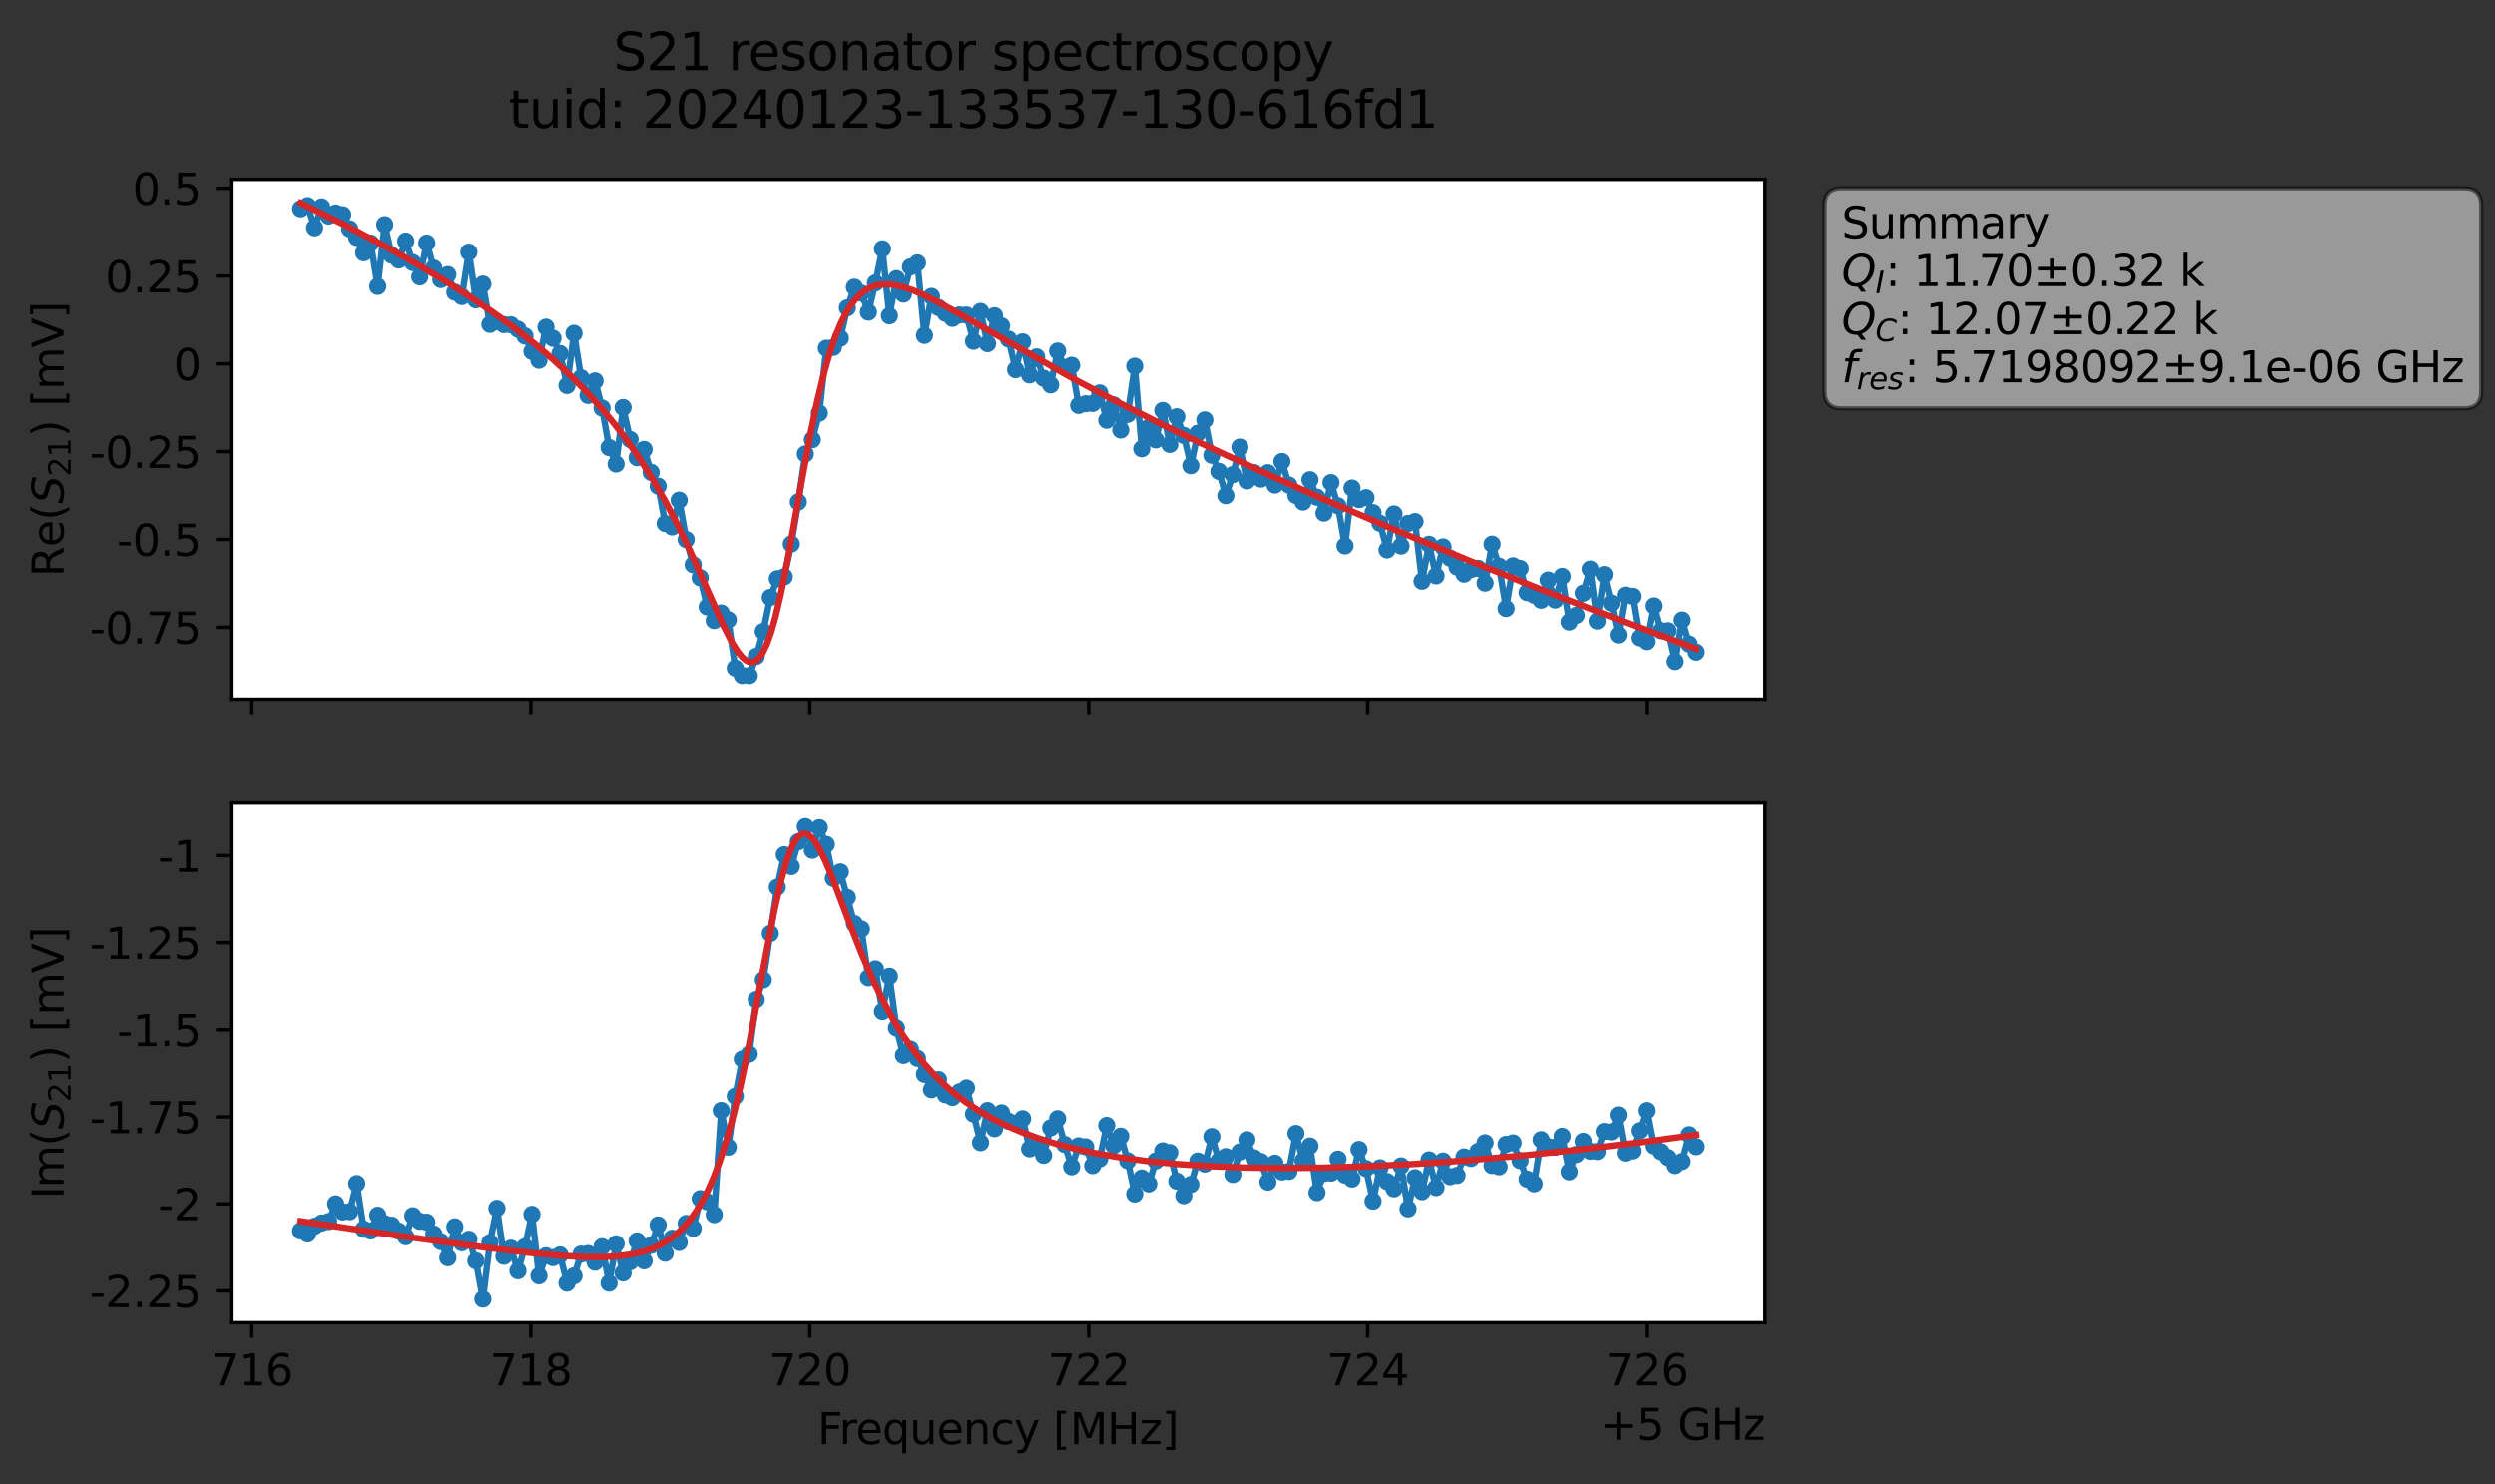<?xml version="1.0" encoding="utf-8" standalone="no"?>
<!DOCTYPE svg PUBLIC "-//W3C//DTD SVG 1.1//EN"
  "http://www.w3.org/Graphics/SVG/1.1/DTD/svg11.dtd">
<svg xmlns:xlink="http://www.w3.org/1999/xlink" width="580.728pt" height="345.428pt" viewBox="0 0 580.728 345.428" xmlns="http://www.w3.org/2000/svg" version="1.1">
 <rect x="0" y="0" width="580.728" height="345.428" fill="#333333" stroke="none"/>
 <defs>
  <style type="text/css">*{stroke-linejoin: round; stroke-linecap: butt}</style>
 </defs>
 <g id="figure_1">
  <g id="patch_1">
   <path d="M 0 345.428 
L 580.728 345.428 
L 580.728 -0 
L 0 -0 
L 0 345.428 
z
" style="fill: none; opacity: 0"/>
  </g>
  <g id="axes_1">
   <g id="patch_2">
    <path d="M 53.752 162.72 
L 410.872 162.72 
L 410.872 41.76 
L 53.752 41.76 
z
" style="fill: #ffffff"/>
   </g>
   <g id="matplotlib.axis_1">
    <g id="xtick_1">
     <g id="line2d_1">
      <defs>
       <path id="m7744fb1330" d="M 0 0 
L 0 3.5 
" style="stroke: #000000; stroke-width: 0.8"/>
      </defs>
      <g>
       <use xlink:href="#m7744fb1330" x="58.621" y="162.72" style="stroke: #000000; stroke-width: 0.8"/>
      </g>
     </g>
    </g>
    <g id="xtick_2">
     <g id="line2d_2">
      <g>
       <use xlink:href="#m7744fb1330" x="123.552" y="162.72" style="stroke: #000000; stroke-width: 0.8"/>
      </g>
     </g>
    </g>
    <g id="xtick_3">
     <g id="line2d_3">
      <g>
       <use xlink:href="#m7744fb1330" x="188.483" y="162.72" style="stroke: #000000; stroke-width: 0.8"/>
      </g>
     </g>
    </g>
    <g id="xtick_4">
     <g id="line2d_4">
      <g>
       <use xlink:href="#m7744fb1330" x="253.414" y="162.72" style="stroke: #000000; stroke-width: 0.8"/>
      </g>
     </g>
    </g>
    <g id="xtick_5">
     <g id="line2d_5">
      <g>
       <use xlink:href="#m7744fb1330" x="318.345" y="162.72" style="stroke: #000000; stroke-width: 0.8"/>
      </g>
     </g>
    </g>
    <g id="xtick_6">
     <g id="line2d_6">
      <g>
       <use xlink:href="#m7744fb1330" x="383.276" y="162.72" style="stroke: #000000; stroke-width: 0.8"/>
      </g>
     </g>
    </g>
   </g>
   <g id="matplotlib.axis_2">
    <g id="ytick_1">
     <g id="line2d_7">
      <defs>
       <path id="m94b71771d7" d="M 0 0 
L -3.5 0 
" style="stroke: #000000; stroke-width: 0.8"/>
      </defs>
      <g>
       <use xlink:href="#m94b71771d7" x="53.752" y="145.987" style="stroke: #000000; stroke-width: 0.8"/>
      </g>
     </g>
     <g id="text_1">
      <!-- -0.75 -->
      <g transform="translate(20.878 149.786) scale(0.1 -0.1)">
       <defs>
        <path id="DejaVuSans-2d" d="M 313 2009 
L 1997 2009 
L 1997 1497 
L 313 1497 
L 313 2009 
z
" transform="scale(0.016)"/>
        <path id="DejaVuSans-30" d="M 2034 4250 
Q 1547 4250 1301 3770 
Q 1056 3291 1056 2328 
Q 1056 1369 1301 889 
Q 1547 409 2034 409 
Q 2525 409 2770 889 
Q 3016 1369 3016 2328 
Q 3016 3291 2770 3770 
Q 2525 4250 2034 4250 
z
M 2034 4750 
Q 2819 4750 3233 4129 
Q 3647 3509 3647 2328 
Q 3647 1150 3233 529 
Q 2819 -91 2034 -91 
Q 1250 -91 836 529 
Q 422 1150 422 2328 
Q 422 3509 836 4129 
Q 1250 4750 2034 4750 
z
" transform="scale(0.016)"/>
        <path id="DejaVuSans-2e" d="M 684 794 
L 1344 794 
L 1344 0 
L 684 0 
L 684 794 
z
" transform="scale(0.016)"/>
        <path id="DejaVuSans-37" d="M 525 4666 
L 3525 4666 
L 3525 4397 
L 1831 0 
L 1172 0 
L 2766 4134 
L 525 4134 
L 525 4666 
z
" transform="scale(0.016)"/>
        <path id="DejaVuSans-35" d="M 691 4666 
L 3169 4666 
L 3169 4134 
L 1269 4134 
L 1269 2991 
Q 1406 3038 1543 3061 
Q 1681 3084 1819 3084 
Q 2600 3084 3056 2656 
Q 3513 2228 3513 1497 
Q 3513 744 3044 326 
Q 2575 -91 1722 -91 
Q 1428 -91 1123 -41 
Q 819 9 494 109 
L 494 744 
Q 775 591 1075 516 
Q 1375 441 1709 441 
Q 2250 441 2565 725 
Q 2881 1009 2881 1497 
Q 2881 1984 2565 2268 
Q 2250 2553 1709 2553 
Q 1456 2553 1204 2497 
Q 953 2441 691 2322 
L 691 4666 
z
" transform="scale(0.016)"/>
       </defs>
       <use xlink:href="#DejaVuSans-2d"/>
       <use xlink:href="#DejaVuSans-30" x="36.084"/>
       <use xlink:href="#DejaVuSans-2e" x="99.707"/>
       <use xlink:href="#DejaVuSans-37" x="131.494"/>
       <use xlink:href="#DejaVuSans-35" x="195.117"/>
      </g>
     </g>
    </g>
    <g id="ytick_2">
     <g id="line2d_8">
      <g>
       <use xlink:href="#m94b71771d7" x="53.752" y="125.555" style="stroke: #000000; stroke-width: 0.8"/>
      </g>
     </g>
     <g id="text_2">
      <!-- -0.5 -->
      <g transform="translate(27.241 129.354) scale(0.1 -0.1)">
       <use xlink:href="#DejaVuSans-2d"/>
       <use xlink:href="#DejaVuSans-30" x="36.084"/>
       <use xlink:href="#DejaVuSans-2e" x="99.707"/>
       <use xlink:href="#DejaVuSans-35" x="131.494"/>
      </g>
     </g>
    </g>
    <g id="ytick_3">
     <g id="line2d_9">
      <g>
       <use xlink:href="#m94b71771d7" x="53.752" y="105.124" style="stroke: #000000; stroke-width: 0.8"/>
      </g>
     </g>
     <g id="text_3">
      <!-- -0.25 -->
      <g transform="translate(20.878 108.923) scale(0.1 -0.1)">
       <defs>
        <path id="DejaVuSans-32" d="M 1228 531 
L 3431 531 
L 3431 0 
L 469 0 
L 469 531 
Q 828 903 1448 1529 
Q 2069 2156 2228 2338 
Q 2531 2678 2651 2914 
Q 2772 3150 2772 3378 
Q 2772 3750 2511 3984 
Q 2250 4219 1831 4219 
Q 1534 4219 1204 4116 
Q 875 4013 500 3803 
L 500 4441 
Q 881 4594 1212 4672 
Q 1544 4750 1819 4750 
Q 2544 4750 2975 4387 
Q 3406 4025 3406 3419 
Q 3406 3131 3298 2873 
Q 3191 2616 2906 2266 
Q 2828 2175 2409 1742 
Q 1991 1309 1228 531 
z
" transform="scale(0.016)"/>
       </defs>
       <use xlink:href="#DejaVuSans-2d"/>
       <use xlink:href="#DejaVuSans-30" x="36.084"/>
       <use xlink:href="#DejaVuSans-2e" x="99.707"/>
       <use xlink:href="#DejaVuSans-32" x="131.494"/>
       <use xlink:href="#DejaVuSans-35" x="195.117"/>
      </g>
     </g>
    </g>
    <g id="ytick_4">
     <g id="line2d_10">
      <g>
       <use xlink:href="#m94b71771d7" x="53.752" y="84.692" style="stroke: #000000; stroke-width: 0.8"/>
      </g>
     </g>
     <g id="text_4">
      <!-- 0 -->
      <g transform="translate(40.389 88.492) scale(0.1 -0.1)">
       <use xlink:href="#DejaVuSans-30"/>
      </g>
     </g>
    </g>
    <g id="ytick_5">
     <g id="line2d_11">
      <g>
       <use xlink:href="#m94b71771d7" x="53.752" y="64.261" style="stroke: #000000; stroke-width: 0.8"/>
      </g>
     </g>
     <g id="text_5">
      <!-- 0.25 -->
      <g transform="translate(24.486 68.06) scale(0.1 -0.1)">
       <use xlink:href="#DejaVuSans-30"/>
       <use xlink:href="#DejaVuSans-2e" x="63.623"/>
       <use xlink:href="#DejaVuSans-32" x="95.41"/>
       <use xlink:href="#DejaVuSans-35" x="159.033"/>
      </g>
     </g>
    </g>
    <g id="ytick_6">
     <g id="line2d_12">
      <g>
       <use xlink:href="#m94b71771d7" x="53.752" y="43.829" style="stroke: #000000; stroke-width: 0.8"/>
      </g>
     </g>
     <g id="text_6">
      <!-- 0.5 -->
      <g transform="translate(30.848 47.629) scale(0.1 -0.1)">
       <use xlink:href="#DejaVuSans-30"/>
       <use xlink:href="#DejaVuSans-2e" x="63.623"/>
       <use xlink:href="#DejaVuSans-35" x="95.41"/>
      </g>
     </g>
    </g>
    <g id="text_7">
     <!-- Re$(S_{21})$ [mV] -->
     <g transform="translate(14.798 134.24) rotate(-90) scale(0.1 -0.1)">
      <defs>
       <path id="DejaVuSans-52" d="M 2841 2188 
Q 3044 2119 3236 1894 
Q 3428 1669 3622 1275 
L 4263 0 
L 3584 0 
L 2988 1197 
Q 2756 1666 2539 1819 
Q 2322 1972 1947 1972 
L 1259 1972 
L 1259 0 
L 628 0 
L 628 4666 
L 2053 4666 
Q 2853 4666 3247 4331 
Q 3641 3997 3641 3322 
Q 3641 2881 3436 2590 
Q 3231 2300 2841 2188 
z
M 1259 4147 
L 1259 2491 
L 2053 2491 
Q 2509 2491 2742 2702 
Q 2975 2913 2975 3322 
Q 2975 3731 2742 3939 
Q 2509 4147 2053 4147 
L 1259 4147 
z
" transform="scale(0.016)"/>
       <path id="DejaVuSans-65" d="M 3597 1894 
L 3597 1613 
L 953 1613 
Q 991 1019 1311 708 
Q 1631 397 2203 397 
Q 2534 397 2845 478 
Q 3156 559 3463 722 
L 3463 178 
Q 3153 47 2828 -22 
Q 2503 -91 2169 -91 
Q 1331 -91 842 396 
Q 353 884 353 1716 
Q 353 2575 817 3079 
Q 1281 3584 2069 3584 
Q 2775 3584 3186 3129 
Q 3597 2675 3597 1894 
z
M 3022 2063 
Q 3016 2534 2758 2815 
Q 2500 3097 2075 3097 
Q 1594 3097 1305 2825 
Q 1016 2553 972 2059 
L 3022 2063 
z
" transform="scale(0.016)"/>
       <path id="DejaVuSans-28" d="M 1984 4856 
Q 1566 4138 1362 3434 
Q 1159 2731 1159 2009 
Q 1159 1288 1364 580 
Q 1569 -128 1984 -844 
L 1484 -844 
Q 1016 -109 783 600 
Q 550 1309 550 2009 
Q 550 2706 781 3412 
Q 1013 4119 1484 4856 
L 1984 4856 
z
" transform="scale(0.016)"/>
       <path id="DejaVuSans-Oblique-53" d="M 3859 4513 
L 3738 3897 
Q 3422 4066 3111 4152 
Q 2800 4238 2509 4238 
Q 1944 4238 1609 3991 
Q 1275 3744 1275 3334 
Q 1275 3109 1398 2989 
Q 1522 2869 2034 2731 
L 2413 2638 
Q 3053 2472 3303 2217 
Q 3553 1963 3553 1503 
Q 3553 797 2998 353 
Q 2444 -91 1538 -91 
Q 1166 -91 791 -17 
Q 416 56 38 206 
L 166 856 
Q 513 641 861 531 
Q 1209 422 1556 422 
Q 2147 422 2503 684 
Q 2859 947 2859 1369 
Q 2859 1650 2717 1795 
Q 2575 1941 2106 2059 
L 1728 2156 
Q 1081 2325 845 2545 
Q 609 2766 609 3163 
Q 609 3859 1145 4304 
Q 1681 4750 2541 4750 
Q 2875 4750 3203 4690 
Q 3531 4631 3859 4513 
z
" transform="scale(0.016)"/>
       <path id="DejaVuSans-31" d="M 794 531 
L 1825 531 
L 1825 4091 
L 703 3866 
L 703 4441 
L 1819 4666 
L 2450 4666 
L 2450 531 
L 3481 531 
L 3481 0 
L 794 0 
L 794 531 
z
" transform="scale(0.016)"/>
       <path id="DejaVuSans-29" d="M 513 4856 
L 1013 4856 
Q 1481 4119 1714 3412 
Q 1947 2706 1947 2009 
Q 1947 1309 1714 600 
Q 1481 -109 1013 -844 
L 513 -844 
Q 928 -128 1133 580 
Q 1338 1288 1338 2009 
Q 1338 2731 1133 3434 
Q 928 4138 513 4856 
z
" transform="scale(0.016)"/>
       <path id="DejaVuSans-20" transform="scale(0.016)"/>
       <path id="DejaVuSans-5b" d="M 550 4863 
L 1875 4863 
L 1875 4416 
L 1125 4416 
L 1125 -397 
L 1875 -397 
L 1875 -844 
L 550 -844 
L 550 4863 
z
" transform="scale(0.016)"/>
       <path id="DejaVuSans-6d" d="M 3328 2828 
Q 3544 3216 3844 3400 
Q 4144 3584 4550 3584 
Q 5097 3584 5394 3201 
Q 5691 2819 5691 2113 
L 5691 0 
L 5113 0 
L 5113 2094 
Q 5113 2597 4934 2840 
Q 4756 3084 4391 3084 
Q 3944 3084 3684 2787 
Q 3425 2491 3425 1978 
L 3425 0 
L 2847 0 
L 2847 2094 
Q 2847 2600 2669 2842 
Q 2491 3084 2119 3084 
Q 1678 3084 1418 2786 
Q 1159 2488 1159 1978 
L 1159 0 
L 581 0 
L 581 3500 
L 1159 3500 
L 1159 2956 
Q 1356 3278 1631 3431 
Q 1906 3584 2284 3584 
Q 2666 3584 2933 3390 
Q 3200 3197 3328 2828 
z
" transform="scale(0.016)"/>
       <path id="DejaVuSans-56" d="M 1831 0 
L 50 4666 
L 709 4666 
L 2188 738 
L 3669 4666 
L 4325 4666 
L 2547 0 
L 1831 0 
z
" transform="scale(0.016)"/>
       <path id="DejaVuSans-5d" d="M 1947 4863 
L 1947 -844 
L 622 -844 
L 622 -397 
L 1369 -397 
L 1369 4416 
L 622 4416 
L 622 4863 
L 1947 4863 
z
" transform="scale(0.016)"/>
      </defs>
      <use xlink:href="#DejaVuSans-52" transform="translate(0 0.016)"/>
      <use xlink:href="#DejaVuSans-65" transform="translate(69.482 0.016)"/>
      <use xlink:href="#DejaVuSans-28" transform="translate(131.006 0.016)"/>
      <use xlink:href="#DejaVuSans-Oblique-53" transform="translate(170.02 0.016)"/>
      <use xlink:href="#DejaVuSans-32" transform="translate(233.496 -16.391) scale(0.7)"/>
      <use xlink:href="#DejaVuSans-31" transform="translate(278.032 -16.391) scale(0.7)"/>
      <use xlink:href="#DejaVuSans-29" transform="translate(325.303 0.016)"/>
      <use xlink:href="#DejaVuSans-20" transform="translate(364.316 0.016)"/>
      <use xlink:href="#DejaVuSans-5b" transform="translate(396.104 0.016)"/>
      <use xlink:href="#DejaVuSans-6d" transform="translate(435.117 0.016)"/>
      <use xlink:href="#DejaVuSans-56" transform="translate(532.529 0.016)"/>
      <use xlink:href="#DejaVuSans-5d" transform="translate(600.938 0.016)"/>
     </g>
    </g>
   </g>
   <g id="line2d_13">
    <path d="M 69.984 48.598 
L 71.616 47.871 
L 73.247 53.007 
L 74.879 48.165 
L 76.51 50.279 
L 78.141 49.583 
L 79.773 49.978 
L 81.404 53.261 
L 83.036 55.27 
L 84.667 58.841 
L 86.299 56.586 
L 87.93 66.67 
L 89.561 52.287 
L 91.193 59.413 
L 92.824 60.513 
L 94.456 56.111 
L 96.087 61.115 
L 97.719 64.451 
L 99.35 56.572 
L 100.981 62.409 
L 102.613 65.08 
L 104.244 63.919 
L 105.876 68.027 
L 107.507 69.031 
L 109.139 58.692 
L 110.77 69.798 
L 112.401 66.134 
L 114.033 75.51 
L 115.664 74.865 
L 117.296 75.564 
L 118.927 75.612 
L 120.559 76.638 
L 122.19 78.222 
L 123.821 81.817 
L 125.453 83.861 
L 127.084 76.164 
L 128.716 78.749 
L 130.347 82.295 
L 131.979 89.747 
L 133.61 77.599 
L 135.241 87.956 
L 136.873 92.058 
L 138.504 88.678 
L 140.136 94.988 
L 141.767 104.175 
L 143.399 108.018 
L 145.03 94.863 
L 146.661 102.311 
L 148.293 106.541 
L 149.924 104.62 
L 151.556 109.975 
L 153.187 113.167 
L 154.819 121.845 
L 156.45 122.648 
L 158.082 116.423 
L 159.713 125.597 
L 161.344 131.431 
L 162.976 134.474 
L 164.607 141.244 
L 166.239 144.41 
L 167.87 142.657 
L 169.502 144.242 
L 171.133 155.489 
L 172.764 157.202 
L 174.396 157.222 
L 176.027 152.756 
L 177.659 146.948 
L 179.29 139.039 
L 180.922 134.694 
L 182.553 134.237 
L 184.184 126.629 
L 185.816 116.847 
L 187.447 105.671 
L 189.079 102.352 
L 190.71 96.159 
L 192.342 81.063 
L 193.973 80.868 
L 195.604 78.74 
L 197.236 71.663 
L 198.867 66.863 
L 200.499 68.239 
L 202.13 72.66 
L 203.762 65.877 
L 205.393 57.918 
L 207.024 73.513 
L 208.656 64.864 
L 210.287 68.462 
L 211.919 62.142 
L 213.55 61.203 
L 215.182 78.074 
L 216.813 69.003 
L 218.444 71.594 
L 220.076 72.932 
L 221.707 74.106 
L 223.339 73.312 
L 224.97 73.343 
L 226.602 79.444 
L 228.233 72.497 
L 229.864 80.006 
L 231.496 73.496 
L 233.127 75.869 
L 234.759 78.952 
L 236.39 86.053 
L 238.022 79.58 
L 239.653 87.285 
L 241.284 83.082 
L 242.916 88.052 
L 244.547 89.598 
L 246.179 81.721 
L 247.81 85.535 
L 249.442 85.036 
L 251.073 94.376 
L 252.704 93.99 
L 254.336 93.917 
L 255.967 91.476 
L 257.599 97.824 
L 259.23 94.27 
L 260.862 100.096 
L 262.493 96.448 
L 264.124 85.239 
L 265.756 104.471 
L 267.387 99.462 
L 269.019 102.407 
L 270.65 95.556 
L 272.282 103.455 
L 273.913 97.013 
L 275.544 101.373 
L 277.176 108.403 
L 278.807 100.837 
L 280.439 97.748 
L 282.07 105.974 
L 283.702 109.733 
L 285.333 115.37 
L 286.964 110.466 
L 288.596 104.086 
L 290.227 111.943 
L 291.859 109.996 
L 293.49 111.524 
L 295.122 110.036 
L 296.753 112.903 
L 298.384 107.434 
L 300.016 112.913 
L 301.647 115.324 
L 303.279 116.861 
L 304.91 111.674 
L 306.542 115.738 
L 308.173 119.43 
L 309.804 112.341 
L 311.436 117.736 
L 313.067 127.062 
L 314.699 113.604 
L 316.33 116.289 
L 317.962 115.846 
L 319.593 119.331 
L 321.224 121.801 
L 322.856 127.994 
L 324.487 119.633 
L 326.119 127.091 
L 327.75 121.839 
L 329.382 121.404 
L 331.013 135.271 
L 332.644 126.696 
L 334.276 134.022 
L 335.907 127.293 
L 337.539 129.899 
L 339.17 131.968 
L 340.802 133.616 
L 342.433 132.549 
L 344.065 132.282 
L 345.696 135.706 
L 347.327 126.662 
L 348.959 131.78 
L 350.59 141.612 
L 352.222 131.688 
L 353.853 132.293 
L 355.485 137.912 
L 357.116 138.506 
L 358.747 139.686 
L 360.379 134.997 
L 362.01 139.631 
L 363.642 134.142 
L 365.273 144.744 
L 366.905 143.191 
L 368.536 138.044 
L 370.167 132.454 
L 371.799 144.513 
L 373.43 133.713 
L 375.062 140.358 
L 376.693 147.762 
L 378.325 138.509 
L 379.956 138.774 
L 381.587 148.446 
L 383.219 149.31 
L 384.85 141.008 
L 386.482 146.783 
L 388.113 146.78 
L 389.745 153.954 
L 391.376 144.291 
L 393.007 149.873 
L 394.639 151.764 
L 394.639 151.764 
" clip-path="url(#pf527e607d6)" style="fill: none; stroke: #1f77b4; stroke-width: 1.5; stroke-linecap: square"/>
    <defs>
     <path id="m1df4fd7e54" d="M 0 1.5 
C 0.398 1.5 0.779 1.342 1.061 1.061 
C 1.342 0.779 1.5 0.398 1.5 0 
C 1.5 -0.398 1.342 -0.779 1.061 -1.061 
C 0.779 -1.342 0.398 -1.5 0 -1.5 
C -0.398 -1.5 -0.779 -1.342 -1.061 -1.061 
C -1.342 -0.779 -1.5 -0.398 -1.5 0 
C -1.5 0.398 -1.342 0.779 -1.061 1.061 
C -0.779 1.342 -0.398 1.5 0 1.5 
z
" style="stroke: #1f77b4"/>
    </defs>
    <g clip-path="url(#pf527e607d6)">
     <use xlink:href="#m1df4fd7e54" x="69.984" y="48.598" style="fill: #1f77b4; stroke: #1f77b4"/>
     <use xlink:href="#m1df4fd7e54" x="71.616" y="47.871" style="fill: #1f77b4; stroke: #1f77b4"/>
     <use xlink:href="#m1df4fd7e54" x="73.247" y="53.007" style="fill: #1f77b4; stroke: #1f77b4"/>
     <use xlink:href="#m1df4fd7e54" x="74.879" y="48.165" style="fill: #1f77b4; stroke: #1f77b4"/>
     <use xlink:href="#m1df4fd7e54" x="76.51" y="50.279" style="fill: #1f77b4; stroke: #1f77b4"/>
     <use xlink:href="#m1df4fd7e54" x="78.141" y="49.583" style="fill: #1f77b4; stroke: #1f77b4"/>
     <use xlink:href="#m1df4fd7e54" x="79.773" y="49.978" style="fill: #1f77b4; stroke: #1f77b4"/>
     <use xlink:href="#m1df4fd7e54" x="81.404" y="53.261" style="fill: #1f77b4; stroke: #1f77b4"/>
     <use xlink:href="#m1df4fd7e54" x="83.036" y="55.27" style="fill: #1f77b4; stroke: #1f77b4"/>
     <use xlink:href="#m1df4fd7e54" x="84.667" y="58.841" style="fill: #1f77b4; stroke: #1f77b4"/>
     <use xlink:href="#m1df4fd7e54" x="86.299" y="56.586" style="fill: #1f77b4; stroke: #1f77b4"/>
     <use xlink:href="#m1df4fd7e54" x="87.93" y="66.67" style="fill: #1f77b4; stroke: #1f77b4"/>
     <use xlink:href="#m1df4fd7e54" x="89.561" y="52.287" style="fill: #1f77b4; stroke: #1f77b4"/>
     <use xlink:href="#m1df4fd7e54" x="91.193" y="59.413" style="fill: #1f77b4; stroke: #1f77b4"/>
     <use xlink:href="#m1df4fd7e54" x="92.824" y="60.513" style="fill: #1f77b4; stroke: #1f77b4"/>
     <use xlink:href="#m1df4fd7e54" x="94.456" y="56.111" style="fill: #1f77b4; stroke: #1f77b4"/>
     <use xlink:href="#m1df4fd7e54" x="96.087" y="61.115" style="fill: #1f77b4; stroke: #1f77b4"/>
     <use xlink:href="#m1df4fd7e54" x="97.719" y="64.451" style="fill: #1f77b4; stroke: #1f77b4"/>
     <use xlink:href="#m1df4fd7e54" x="99.35" y="56.572" style="fill: #1f77b4; stroke: #1f77b4"/>
     <use xlink:href="#m1df4fd7e54" x="100.981" y="62.409" style="fill: #1f77b4; stroke: #1f77b4"/>
     <use xlink:href="#m1df4fd7e54" x="102.613" y="65.08" style="fill: #1f77b4; stroke: #1f77b4"/>
     <use xlink:href="#m1df4fd7e54" x="104.244" y="63.919" style="fill: #1f77b4; stroke: #1f77b4"/>
     <use xlink:href="#m1df4fd7e54" x="105.876" y="68.027" style="fill: #1f77b4; stroke: #1f77b4"/>
     <use xlink:href="#m1df4fd7e54" x="107.507" y="69.031" style="fill: #1f77b4; stroke: #1f77b4"/>
     <use xlink:href="#m1df4fd7e54" x="109.139" y="58.692" style="fill: #1f77b4; stroke: #1f77b4"/>
     <use xlink:href="#m1df4fd7e54" x="110.77" y="69.798" style="fill: #1f77b4; stroke: #1f77b4"/>
     <use xlink:href="#m1df4fd7e54" x="112.401" y="66.134" style="fill: #1f77b4; stroke: #1f77b4"/>
     <use xlink:href="#m1df4fd7e54" x="114.033" y="75.51" style="fill: #1f77b4; stroke: #1f77b4"/>
     <use xlink:href="#m1df4fd7e54" x="115.664" y="74.865" style="fill: #1f77b4; stroke: #1f77b4"/>
     <use xlink:href="#m1df4fd7e54" x="117.296" y="75.564" style="fill: #1f77b4; stroke: #1f77b4"/>
     <use xlink:href="#m1df4fd7e54" x="118.927" y="75.612" style="fill: #1f77b4; stroke: #1f77b4"/>
     <use xlink:href="#m1df4fd7e54" x="120.559" y="76.638" style="fill: #1f77b4; stroke: #1f77b4"/>
     <use xlink:href="#m1df4fd7e54" x="122.19" y="78.222" style="fill: #1f77b4; stroke: #1f77b4"/>
     <use xlink:href="#m1df4fd7e54" x="123.821" y="81.817" style="fill: #1f77b4; stroke: #1f77b4"/>
     <use xlink:href="#m1df4fd7e54" x="125.453" y="83.861" style="fill: #1f77b4; stroke: #1f77b4"/>
     <use xlink:href="#m1df4fd7e54" x="127.084" y="76.164" style="fill: #1f77b4; stroke: #1f77b4"/>
     <use xlink:href="#m1df4fd7e54" x="128.716" y="78.749" style="fill: #1f77b4; stroke: #1f77b4"/>
     <use xlink:href="#m1df4fd7e54" x="130.347" y="82.295" style="fill: #1f77b4; stroke: #1f77b4"/>
     <use xlink:href="#m1df4fd7e54" x="131.979" y="89.747" style="fill: #1f77b4; stroke: #1f77b4"/>
     <use xlink:href="#m1df4fd7e54" x="133.61" y="77.599" style="fill: #1f77b4; stroke: #1f77b4"/>
     <use xlink:href="#m1df4fd7e54" x="135.241" y="87.956" style="fill: #1f77b4; stroke: #1f77b4"/>
     <use xlink:href="#m1df4fd7e54" x="136.873" y="92.058" style="fill: #1f77b4; stroke: #1f77b4"/>
     <use xlink:href="#m1df4fd7e54" x="138.504" y="88.678" style="fill: #1f77b4; stroke: #1f77b4"/>
     <use xlink:href="#m1df4fd7e54" x="140.136" y="94.988" style="fill: #1f77b4; stroke: #1f77b4"/>
     <use xlink:href="#m1df4fd7e54" x="141.767" y="104.175" style="fill: #1f77b4; stroke: #1f77b4"/>
     <use xlink:href="#m1df4fd7e54" x="143.399" y="108.018" style="fill: #1f77b4; stroke: #1f77b4"/>
     <use xlink:href="#m1df4fd7e54" x="145.03" y="94.863" style="fill: #1f77b4; stroke: #1f77b4"/>
     <use xlink:href="#m1df4fd7e54" x="146.661" y="102.311" style="fill: #1f77b4; stroke: #1f77b4"/>
     <use xlink:href="#m1df4fd7e54" x="148.293" y="106.541" style="fill: #1f77b4; stroke: #1f77b4"/>
     <use xlink:href="#m1df4fd7e54" x="149.924" y="104.62" style="fill: #1f77b4; stroke: #1f77b4"/>
     <use xlink:href="#m1df4fd7e54" x="151.556" y="109.975" style="fill: #1f77b4; stroke: #1f77b4"/>
     <use xlink:href="#m1df4fd7e54" x="153.187" y="113.167" style="fill: #1f77b4; stroke: #1f77b4"/>
     <use xlink:href="#m1df4fd7e54" x="154.819" y="121.845" style="fill: #1f77b4; stroke: #1f77b4"/>
     <use xlink:href="#m1df4fd7e54" x="156.45" y="122.648" style="fill: #1f77b4; stroke: #1f77b4"/>
     <use xlink:href="#m1df4fd7e54" x="158.082" y="116.423" style="fill: #1f77b4; stroke: #1f77b4"/>
     <use xlink:href="#m1df4fd7e54" x="159.713" y="125.597" style="fill: #1f77b4; stroke: #1f77b4"/>
     <use xlink:href="#m1df4fd7e54" x="161.344" y="131.431" style="fill: #1f77b4; stroke: #1f77b4"/>
     <use xlink:href="#m1df4fd7e54" x="162.976" y="134.474" style="fill: #1f77b4; stroke: #1f77b4"/>
     <use xlink:href="#m1df4fd7e54" x="164.607" y="141.244" style="fill: #1f77b4; stroke: #1f77b4"/>
     <use xlink:href="#m1df4fd7e54" x="166.239" y="144.41" style="fill: #1f77b4; stroke: #1f77b4"/>
     <use xlink:href="#m1df4fd7e54" x="167.87" y="142.657" style="fill: #1f77b4; stroke: #1f77b4"/>
     <use xlink:href="#m1df4fd7e54" x="169.502" y="144.242" style="fill: #1f77b4; stroke: #1f77b4"/>
     <use xlink:href="#m1df4fd7e54" x="171.133" y="155.489" style="fill: #1f77b4; stroke: #1f77b4"/>
     <use xlink:href="#m1df4fd7e54" x="172.764" y="157.202" style="fill: #1f77b4; stroke: #1f77b4"/>
     <use xlink:href="#m1df4fd7e54" x="174.396" y="157.222" style="fill: #1f77b4; stroke: #1f77b4"/>
     <use xlink:href="#m1df4fd7e54" x="176.027" y="152.756" style="fill: #1f77b4; stroke: #1f77b4"/>
     <use xlink:href="#m1df4fd7e54" x="177.659" y="146.948" style="fill: #1f77b4; stroke: #1f77b4"/>
     <use xlink:href="#m1df4fd7e54" x="179.29" y="139.039" style="fill: #1f77b4; stroke: #1f77b4"/>
     <use xlink:href="#m1df4fd7e54" x="180.922" y="134.694" style="fill: #1f77b4; stroke: #1f77b4"/>
     <use xlink:href="#m1df4fd7e54" x="182.553" y="134.237" style="fill: #1f77b4; stroke: #1f77b4"/>
     <use xlink:href="#m1df4fd7e54" x="184.184" y="126.629" style="fill: #1f77b4; stroke: #1f77b4"/>
     <use xlink:href="#m1df4fd7e54" x="185.816" y="116.847" style="fill: #1f77b4; stroke: #1f77b4"/>
     <use xlink:href="#m1df4fd7e54" x="187.447" y="105.671" style="fill: #1f77b4; stroke: #1f77b4"/>
     <use xlink:href="#m1df4fd7e54" x="189.079" y="102.352" style="fill: #1f77b4; stroke: #1f77b4"/>
     <use xlink:href="#m1df4fd7e54" x="190.71" y="96.159" style="fill: #1f77b4; stroke: #1f77b4"/>
     <use xlink:href="#m1df4fd7e54" x="192.342" y="81.063" style="fill: #1f77b4; stroke: #1f77b4"/>
     <use xlink:href="#m1df4fd7e54" x="193.973" y="80.868" style="fill: #1f77b4; stroke: #1f77b4"/>
     <use xlink:href="#m1df4fd7e54" x="195.604" y="78.74" style="fill: #1f77b4; stroke: #1f77b4"/>
     <use xlink:href="#m1df4fd7e54" x="197.236" y="71.663" style="fill: #1f77b4; stroke: #1f77b4"/>
     <use xlink:href="#m1df4fd7e54" x="198.867" y="66.863" style="fill: #1f77b4; stroke: #1f77b4"/>
     <use xlink:href="#m1df4fd7e54" x="200.499" y="68.239" style="fill: #1f77b4; stroke: #1f77b4"/>
     <use xlink:href="#m1df4fd7e54" x="202.13" y="72.66" style="fill: #1f77b4; stroke: #1f77b4"/>
     <use xlink:href="#m1df4fd7e54" x="203.762" y="65.877" style="fill: #1f77b4; stroke: #1f77b4"/>
     <use xlink:href="#m1df4fd7e54" x="205.393" y="57.918" style="fill: #1f77b4; stroke: #1f77b4"/>
     <use xlink:href="#m1df4fd7e54" x="207.024" y="73.513" style="fill: #1f77b4; stroke: #1f77b4"/>
     <use xlink:href="#m1df4fd7e54" x="208.656" y="64.864" style="fill: #1f77b4; stroke: #1f77b4"/>
     <use xlink:href="#m1df4fd7e54" x="210.287" y="68.462" style="fill: #1f77b4; stroke: #1f77b4"/>
     <use xlink:href="#m1df4fd7e54" x="211.919" y="62.142" style="fill: #1f77b4; stroke: #1f77b4"/>
     <use xlink:href="#m1df4fd7e54" x="213.55" y="61.203" style="fill: #1f77b4; stroke: #1f77b4"/>
     <use xlink:href="#m1df4fd7e54" x="215.182" y="78.074" style="fill: #1f77b4; stroke: #1f77b4"/>
     <use xlink:href="#m1df4fd7e54" x="216.813" y="69.003" style="fill: #1f77b4; stroke: #1f77b4"/>
     <use xlink:href="#m1df4fd7e54" x="218.444" y="71.594" style="fill: #1f77b4; stroke: #1f77b4"/>
     <use xlink:href="#m1df4fd7e54" x="220.076" y="72.932" style="fill: #1f77b4; stroke: #1f77b4"/>
     <use xlink:href="#m1df4fd7e54" x="221.707" y="74.106" style="fill: #1f77b4; stroke: #1f77b4"/>
     <use xlink:href="#m1df4fd7e54" x="223.339" y="73.312" style="fill: #1f77b4; stroke: #1f77b4"/>
     <use xlink:href="#m1df4fd7e54" x="224.97" y="73.343" style="fill: #1f77b4; stroke: #1f77b4"/>
     <use xlink:href="#m1df4fd7e54" x="226.602" y="79.444" style="fill: #1f77b4; stroke: #1f77b4"/>
     <use xlink:href="#m1df4fd7e54" x="228.233" y="72.497" style="fill: #1f77b4; stroke: #1f77b4"/>
     <use xlink:href="#m1df4fd7e54" x="229.864" y="80.006" style="fill: #1f77b4; stroke: #1f77b4"/>
     <use xlink:href="#m1df4fd7e54" x="231.496" y="73.496" style="fill: #1f77b4; stroke: #1f77b4"/>
     <use xlink:href="#m1df4fd7e54" x="233.127" y="75.869" style="fill: #1f77b4; stroke: #1f77b4"/>
     <use xlink:href="#m1df4fd7e54" x="234.759" y="78.952" style="fill: #1f77b4; stroke: #1f77b4"/>
     <use xlink:href="#m1df4fd7e54" x="236.39" y="86.053" style="fill: #1f77b4; stroke: #1f77b4"/>
     <use xlink:href="#m1df4fd7e54" x="238.022" y="79.58" style="fill: #1f77b4; stroke: #1f77b4"/>
     <use xlink:href="#m1df4fd7e54" x="239.653" y="87.285" style="fill: #1f77b4; stroke: #1f77b4"/>
     <use xlink:href="#m1df4fd7e54" x="241.284" y="83.082" style="fill: #1f77b4; stroke: #1f77b4"/>
     <use xlink:href="#m1df4fd7e54" x="242.916" y="88.052" style="fill: #1f77b4; stroke: #1f77b4"/>
     <use xlink:href="#m1df4fd7e54" x="244.547" y="89.598" style="fill: #1f77b4; stroke: #1f77b4"/>
     <use xlink:href="#m1df4fd7e54" x="246.179" y="81.721" style="fill: #1f77b4; stroke: #1f77b4"/>
     <use xlink:href="#m1df4fd7e54" x="247.81" y="85.535" style="fill: #1f77b4; stroke: #1f77b4"/>
     <use xlink:href="#m1df4fd7e54" x="249.442" y="85.036" style="fill: #1f77b4; stroke: #1f77b4"/>
     <use xlink:href="#m1df4fd7e54" x="251.073" y="94.376" style="fill: #1f77b4; stroke: #1f77b4"/>
     <use xlink:href="#m1df4fd7e54" x="252.704" y="93.99" style="fill: #1f77b4; stroke: #1f77b4"/>
     <use xlink:href="#m1df4fd7e54" x="254.336" y="93.917" style="fill: #1f77b4; stroke: #1f77b4"/>
     <use xlink:href="#m1df4fd7e54" x="255.967" y="91.476" style="fill: #1f77b4; stroke: #1f77b4"/>
     <use xlink:href="#m1df4fd7e54" x="257.599" y="97.824" style="fill: #1f77b4; stroke: #1f77b4"/>
     <use xlink:href="#m1df4fd7e54" x="259.23" y="94.27" style="fill: #1f77b4; stroke: #1f77b4"/>
     <use xlink:href="#m1df4fd7e54" x="260.862" y="100.096" style="fill: #1f77b4; stroke: #1f77b4"/>
     <use xlink:href="#m1df4fd7e54" x="262.493" y="96.448" style="fill: #1f77b4; stroke: #1f77b4"/>
     <use xlink:href="#m1df4fd7e54" x="264.124" y="85.239" style="fill: #1f77b4; stroke: #1f77b4"/>
     <use xlink:href="#m1df4fd7e54" x="265.756" y="104.471" style="fill: #1f77b4; stroke: #1f77b4"/>
     <use xlink:href="#m1df4fd7e54" x="267.387" y="99.462" style="fill: #1f77b4; stroke: #1f77b4"/>
     <use xlink:href="#m1df4fd7e54" x="269.019" y="102.407" style="fill: #1f77b4; stroke: #1f77b4"/>
     <use xlink:href="#m1df4fd7e54" x="270.65" y="95.556" style="fill: #1f77b4; stroke: #1f77b4"/>
     <use xlink:href="#m1df4fd7e54" x="272.282" y="103.455" style="fill: #1f77b4; stroke: #1f77b4"/>
     <use xlink:href="#m1df4fd7e54" x="273.913" y="97.013" style="fill: #1f77b4; stroke: #1f77b4"/>
     <use xlink:href="#m1df4fd7e54" x="275.544" y="101.373" style="fill: #1f77b4; stroke: #1f77b4"/>
     <use xlink:href="#m1df4fd7e54" x="277.176" y="108.403" style="fill: #1f77b4; stroke: #1f77b4"/>
     <use xlink:href="#m1df4fd7e54" x="278.807" y="100.837" style="fill: #1f77b4; stroke: #1f77b4"/>
     <use xlink:href="#m1df4fd7e54" x="280.439" y="97.748" style="fill: #1f77b4; stroke: #1f77b4"/>
     <use xlink:href="#m1df4fd7e54" x="282.07" y="105.974" style="fill: #1f77b4; stroke: #1f77b4"/>
     <use xlink:href="#m1df4fd7e54" x="283.702" y="109.733" style="fill: #1f77b4; stroke: #1f77b4"/>
     <use xlink:href="#m1df4fd7e54" x="285.333" y="115.37" style="fill: #1f77b4; stroke: #1f77b4"/>
     <use xlink:href="#m1df4fd7e54" x="286.964" y="110.466" style="fill: #1f77b4; stroke: #1f77b4"/>
     <use xlink:href="#m1df4fd7e54" x="288.596" y="104.086" style="fill: #1f77b4; stroke: #1f77b4"/>
     <use xlink:href="#m1df4fd7e54" x="290.227" y="111.943" style="fill: #1f77b4; stroke: #1f77b4"/>
     <use xlink:href="#m1df4fd7e54" x="291.859" y="109.996" style="fill: #1f77b4; stroke: #1f77b4"/>
     <use xlink:href="#m1df4fd7e54" x="293.49" y="111.524" style="fill: #1f77b4; stroke: #1f77b4"/>
     <use xlink:href="#m1df4fd7e54" x="295.122" y="110.036" style="fill: #1f77b4; stroke: #1f77b4"/>
     <use xlink:href="#m1df4fd7e54" x="296.753" y="112.903" style="fill: #1f77b4; stroke: #1f77b4"/>
     <use xlink:href="#m1df4fd7e54" x="298.384" y="107.434" style="fill: #1f77b4; stroke: #1f77b4"/>
     <use xlink:href="#m1df4fd7e54" x="300.016" y="112.913" style="fill: #1f77b4; stroke: #1f77b4"/>
     <use xlink:href="#m1df4fd7e54" x="301.647" y="115.324" style="fill: #1f77b4; stroke: #1f77b4"/>
     <use xlink:href="#m1df4fd7e54" x="303.279" y="116.861" style="fill: #1f77b4; stroke: #1f77b4"/>
     <use xlink:href="#m1df4fd7e54" x="304.91" y="111.674" style="fill: #1f77b4; stroke: #1f77b4"/>
     <use xlink:href="#m1df4fd7e54" x="306.542" y="115.738" style="fill: #1f77b4; stroke: #1f77b4"/>
     <use xlink:href="#m1df4fd7e54" x="308.173" y="119.43" style="fill: #1f77b4; stroke: #1f77b4"/>
     <use xlink:href="#m1df4fd7e54" x="309.804" y="112.341" style="fill: #1f77b4; stroke: #1f77b4"/>
     <use xlink:href="#m1df4fd7e54" x="311.436" y="117.736" style="fill: #1f77b4; stroke: #1f77b4"/>
     <use xlink:href="#m1df4fd7e54" x="313.067" y="127.062" style="fill: #1f77b4; stroke: #1f77b4"/>
     <use xlink:href="#m1df4fd7e54" x="314.699" y="113.604" style="fill: #1f77b4; stroke: #1f77b4"/>
     <use xlink:href="#m1df4fd7e54" x="316.33" y="116.289" style="fill: #1f77b4; stroke: #1f77b4"/>
     <use xlink:href="#m1df4fd7e54" x="317.962" y="115.846" style="fill: #1f77b4; stroke: #1f77b4"/>
     <use xlink:href="#m1df4fd7e54" x="319.593" y="119.331" style="fill: #1f77b4; stroke: #1f77b4"/>
     <use xlink:href="#m1df4fd7e54" x="321.224" y="121.801" style="fill: #1f77b4; stroke: #1f77b4"/>
     <use xlink:href="#m1df4fd7e54" x="322.856" y="127.994" style="fill: #1f77b4; stroke: #1f77b4"/>
     <use xlink:href="#m1df4fd7e54" x="324.487" y="119.633" style="fill: #1f77b4; stroke: #1f77b4"/>
     <use xlink:href="#m1df4fd7e54" x="326.119" y="127.091" style="fill: #1f77b4; stroke: #1f77b4"/>
     <use xlink:href="#m1df4fd7e54" x="327.75" y="121.839" style="fill: #1f77b4; stroke: #1f77b4"/>
     <use xlink:href="#m1df4fd7e54" x="329.382" y="121.404" style="fill: #1f77b4; stroke: #1f77b4"/>
     <use xlink:href="#m1df4fd7e54" x="331.013" y="135.271" style="fill: #1f77b4; stroke: #1f77b4"/>
     <use xlink:href="#m1df4fd7e54" x="332.644" y="126.696" style="fill: #1f77b4; stroke: #1f77b4"/>
     <use xlink:href="#m1df4fd7e54" x="334.276" y="134.022" style="fill: #1f77b4; stroke: #1f77b4"/>
     <use xlink:href="#m1df4fd7e54" x="335.907" y="127.293" style="fill: #1f77b4; stroke: #1f77b4"/>
     <use xlink:href="#m1df4fd7e54" x="337.539" y="129.899" style="fill: #1f77b4; stroke: #1f77b4"/>
     <use xlink:href="#m1df4fd7e54" x="339.17" y="131.968" style="fill: #1f77b4; stroke: #1f77b4"/>
     <use xlink:href="#m1df4fd7e54" x="340.802" y="133.616" style="fill: #1f77b4; stroke: #1f77b4"/>
     <use xlink:href="#m1df4fd7e54" x="342.433" y="132.549" style="fill: #1f77b4; stroke: #1f77b4"/>
     <use xlink:href="#m1df4fd7e54" x="344.065" y="132.282" style="fill: #1f77b4; stroke: #1f77b4"/>
     <use xlink:href="#m1df4fd7e54" x="345.696" y="135.706" style="fill: #1f77b4; stroke: #1f77b4"/>
     <use xlink:href="#m1df4fd7e54" x="347.327" y="126.662" style="fill: #1f77b4; stroke: #1f77b4"/>
     <use xlink:href="#m1df4fd7e54" x="348.959" y="131.78" style="fill: #1f77b4; stroke: #1f77b4"/>
     <use xlink:href="#m1df4fd7e54" x="350.59" y="141.612" style="fill: #1f77b4; stroke: #1f77b4"/>
     <use xlink:href="#m1df4fd7e54" x="352.222" y="131.688" style="fill: #1f77b4; stroke: #1f77b4"/>
     <use xlink:href="#m1df4fd7e54" x="353.853" y="132.293" style="fill: #1f77b4; stroke: #1f77b4"/>
     <use xlink:href="#m1df4fd7e54" x="355.485" y="137.912" style="fill: #1f77b4; stroke: #1f77b4"/>
     <use xlink:href="#m1df4fd7e54" x="357.116" y="138.506" style="fill: #1f77b4; stroke: #1f77b4"/>
     <use xlink:href="#m1df4fd7e54" x="358.747" y="139.686" style="fill: #1f77b4; stroke: #1f77b4"/>
     <use xlink:href="#m1df4fd7e54" x="360.379" y="134.997" style="fill: #1f77b4; stroke: #1f77b4"/>
     <use xlink:href="#m1df4fd7e54" x="362.01" y="139.631" style="fill: #1f77b4; stroke: #1f77b4"/>
     <use xlink:href="#m1df4fd7e54" x="363.642" y="134.142" style="fill: #1f77b4; stroke: #1f77b4"/>
     <use xlink:href="#m1df4fd7e54" x="365.273" y="144.744" style="fill: #1f77b4; stroke: #1f77b4"/>
     <use xlink:href="#m1df4fd7e54" x="366.905" y="143.191" style="fill: #1f77b4; stroke: #1f77b4"/>
     <use xlink:href="#m1df4fd7e54" x="368.536" y="138.044" style="fill: #1f77b4; stroke: #1f77b4"/>
     <use xlink:href="#m1df4fd7e54" x="370.167" y="132.454" style="fill: #1f77b4; stroke: #1f77b4"/>
     <use xlink:href="#m1df4fd7e54" x="371.799" y="144.513" style="fill: #1f77b4; stroke: #1f77b4"/>
     <use xlink:href="#m1df4fd7e54" x="373.43" y="133.713" style="fill: #1f77b4; stroke: #1f77b4"/>
     <use xlink:href="#m1df4fd7e54" x="375.062" y="140.358" style="fill: #1f77b4; stroke: #1f77b4"/>
     <use xlink:href="#m1df4fd7e54" x="376.693" y="147.762" style="fill: #1f77b4; stroke: #1f77b4"/>
     <use xlink:href="#m1df4fd7e54" x="378.325" y="138.509" style="fill: #1f77b4; stroke: #1f77b4"/>
     <use xlink:href="#m1df4fd7e54" x="379.956" y="138.774" style="fill: #1f77b4; stroke: #1f77b4"/>
     <use xlink:href="#m1df4fd7e54" x="381.587" y="148.446" style="fill: #1f77b4; stroke: #1f77b4"/>
     <use xlink:href="#m1df4fd7e54" x="383.219" y="149.31" style="fill: #1f77b4; stroke: #1f77b4"/>
     <use xlink:href="#m1df4fd7e54" x="384.85" y="141.008" style="fill: #1f77b4; stroke: #1f77b4"/>
     <use xlink:href="#m1df4fd7e54" x="386.482" y="146.783" style="fill: #1f77b4; stroke: #1f77b4"/>
     <use xlink:href="#m1df4fd7e54" x="388.113" y="146.78" style="fill: #1f77b4; stroke: #1f77b4"/>
     <use xlink:href="#m1df4fd7e54" x="389.745" y="153.954" style="fill: #1f77b4; stroke: #1f77b4"/>
     <use xlink:href="#m1df4fd7e54" x="391.376" y="144.291" style="fill: #1f77b4; stroke: #1f77b4"/>
     <use xlink:href="#m1df4fd7e54" x="393.007" y="149.873" style="fill: #1f77b4; stroke: #1f77b4"/>
     <use xlink:href="#m1df4fd7e54" x="394.639" y="151.764" style="fill: #1f77b4; stroke: #1f77b4"/>
    </g>
   </g>
   <g id="line2d_14">
    <path d="M 69.984 47.258 
L 79.734 52.103 
L 88.508 56.709 
L 96.308 61.054 
L 103.132 65.1 
L 109.307 69.011 
L 114.831 72.76 
L 120.031 76.559 
L 124.581 80.149 
L 128.806 83.754 
L 132.705 87.366 
L 136.28 90.964 
L 139.855 94.894 
L 143.105 98.809 
L 146.029 102.661 
L 148.954 106.876 
L 151.879 111.505 
L 154.804 116.6 
L 157.729 122.199 
L 160.654 128.303 
L 164.228 136.308 
L 168.453 145.766 
L 170.403 149.565 
L 171.703 151.641 
L 172.678 152.854 
L 173.653 153.694 
L 174.303 154.01 
L 174.953 154.105 
L 175.603 153.956 
L 176.253 153.546 
L 176.903 152.855 
L 177.553 151.869 
L 178.527 149.816 
L 179.502 147.064 
L 180.477 143.633 
L 181.777 138.093 
L 183.402 129.928 
L 186.327 113.543 
L 188.602 101.21 
L 190.227 93.393 
L 191.852 86.669 
L 193.152 82.124 
L 194.451 78.3 
L 195.751 75.149 
L 197.051 72.605 
L 198.351 70.597 
L 199.651 69.053 
L 200.951 67.906 
L 202.251 67.095 
L 203.551 66.568 
L 204.851 66.276 
L 206.476 66.184 
L 208.101 66.335 
L 210.05 66.764 
L 212.325 67.521 
L 214.925 68.624 
L 218.5 70.406 
L 223.7 73.289 
L 250.348 88.449 
L 260.097 93.588 
L 270.822 98.983 
L 282.521 104.61 
L 295.52 110.607 
L 309.819 116.951 
L 325.418 123.626 
L 342.317 130.616 
L 360.516 137.902 
L 379.69 145.337 
L 394.639 150.972 
L 394.639 150.972 
" clip-path="url(#pf527e607d6)" style="fill: none; stroke: #d62728; stroke-width: 1.5; stroke-linecap: square"/>
   </g>
   <g id="patch_3">
    <path d="M 53.752 162.72 
L 53.752 41.76 
" style="fill: none; stroke: #000000; stroke-width: 0.8; stroke-linejoin: miter; stroke-linecap: square"/>
   </g>
   <g id="patch_4">
    <path d="M 410.872 162.72 
L 410.872 41.76 
" style="fill: none; stroke: #000000; stroke-width: 0.8; stroke-linejoin: miter; stroke-linecap: square"/>
   </g>
   <g id="patch_5">
    <path d="M 53.752 162.72 
L 410.872 162.72 
" style="fill: none; stroke: #000000; stroke-width: 0.8; stroke-linejoin: miter; stroke-linecap: square"/>
   </g>
   <g id="patch_6">
    <path d="M 53.752 41.76 
L 410.872 41.76 
" style="fill: none; stroke: #000000; stroke-width: 0.8; stroke-linejoin: miter; stroke-linecap: square"/>
   </g>
   <g id="text_8">
    <g id="patch_7">
     <path d="M 428.728 95.08 
L 573.528 95.08 
Q 577.528 95.08 577.528 91.08 
L 577.528 47.808 
Q 577.528 43.808 573.528 43.808 
L 428.728 43.808 
Q 424.728 43.808 424.728 47.808 
L 424.728 91.08 
Q 424.728 95.08 428.728 95.08 
z
" style="fill: #ffffff; opacity: 0.5; stroke: #000000; stroke-linejoin: miter"/>
    </g>
    <!-- Summary -->
    <g transform="translate(428.728 55.406) scale(0.1 -0.1)">
     <defs>
      <path id="DejaVuSans-53" d="M 3425 4513 
L 3425 3897 
Q 3066 4069 2747 4153 
Q 2428 4238 2131 4238 
Q 1616 4238 1336 4038 
Q 1056 3838 1056 3469 
Q 1056 3159 1242 3001 
Q 1428 2844 1947 2747 
L 2328 2669 
Q 3034 2534 3370 2195 
Q 3706 1856 3706 1288 
Q 3706 609 3251 259 
Q 2797 -91 1919 -91 
Q 1588 -91 1214 -16 
Q 841 59 441 206 
L 441 856 
Q 825 641 1194 531 
Q 1563 422 1919 422 
Q 2459 422 2753 634 
Q 3047 847 3047 1241 
Q 3047 1584 2836 1778 
Q 2625 1972 2144 2069 
L 1759 2144 
Q 1053 2284 737 2584 
Q 422 2884 422 3419 
Q 422 4038 858 4394 
Q 1294 4750 2059 4750 
Q 2388 4750 2728 4690 
Q 3069 4631 3425 4513 
z
" transform="scale(0.016)"/>
      <path id="DejaVuSans-75" d="M 544 1381 
L 544 3500 
L 1119 3500 
L 1119 1403 
Q 1119 906 1312 657 
Q 1506 409 1894 409 
Q 2359 409 2629 706 
Q 2900 1003 2900 1516 
L 2900 3500 
L 3475 3500 
L 3475 0 
L 2900 0 
L 2900 538 
Q 2691 219 2414 64 
Q 2138 -91 1772 -91 
Q 1169 -91 856 284 
Q 544 659 544 1381 
z
M 1991 3584 
L 1991 3584 
z
" transform="scale(0.016)"/>
      <path id="DejaVuSans-61" d="M 2194 1759 
Q 1497 1759 1228 1600 
Q 959 1441 959 1056 
Q 959 750 1161 570 
Q 1363 391 1709 391 
Q 2188 391 2477 730 
Q 2766 1069 2766 1631 
L 2766 1759 
L 2194 1759 
z
M 3341 1997 
L 3341 0 
L 2766 0 
L 2766 531 
Q 2569 213 2275 61 
Q 1981 -91 1556 -91 
Q 1019 -91 701 211 
Q 384 513 384 1019 
Q 384 1609 779 1909 
Q 1175 2209 1959 2209 
L 2766 2209 
L 2766 2266 
Q 2766 2663 2505 2880 
Q 2244 3097 1772 3097 
Q 1472 3097 1187 3025 
Q 903 2953 641 2809 
L 641 3341 
Q 956 3463 1253 3523 
Q 1550 3584 1831 3584 
Q 2591 3584 2966 3190 
Q 3341 2797 3341 1997 
z
" transform="scale(0.016)"/>
      <path id="DejaVuSans-72" d="M 2631 2963 
Q 2534 3019 2420 3045 
Q 2306 3072 2169 3072 
Q 1681 3072 1420 2755 
Q 1159 2438 1159 1844 
L 1159 0 
L 581 0 
L 581 3500 
L 1159 3500 
L 1159 2956 
Q 1341 3275 1631 3429 
Q 1922 3584 2338 3584 
Q 2397 3584 2469 3576 
Q 2541 3569 2628 3553 
L 2631 2963 
z
" transform="scale(0.016)"/>
      <path id="DejaVuSans-79" d="M 2059 -325 
Q 1816 -950 1584 -1140 
Q 1353 -1331 966 -1331 
L 506 -1331 
L 506 -850 
L 844 -850 
Q 1081 -850 1212 -737 
Q 1344 -625 1503 -206 
L 1606 56 
L 191 3500 
L 800 3500 
L 1894 763 
L 2988 3500 
L 3597 3500 
L 2059 -325 
z
" transform="scale(0.016)"/>
     </defs>
     <use xlink:href="#DejaVuSans-53"/>
     <use xlink:href="#DejaVuSans-75" x="63.477"/>
     <use xlink:href="#DejaVuSans-6d" x="126.855"/>
     <use xlink:href="#DejaVuSans-6d" x="224.268"/>
     <use xlink:href="#DejaVuSans-61" x="321.68"/>
     <use xlink:href="#DejaVuSans-72" x="382.959"/>
     <use xlink:href="#DejaVuSans-79" x="424.072"/>
    </g>
    <!-- $Q_I$: 11.70$\pm$0.32 k -->
    <g transform="translate(428.728 66.604) scale(0.1 -0.1)">
     <defs>
      <path id="DejaVuSans-Oblique-51" d="M 2309 -84 
Q 2275 -88 2237 -89 
Q 2200 -91 2125 -91 
Q 1250 -91 756 411 
Q 263 913 263 1797 
Q 263 2319 452 2844 
Q 641 3369 978 3788 
Q 1369 4269 1858 4509 
Q 2347 4750 2938 4750 
Q 3794 4750 4287 4245 
Q 4781 3741 4781 2869 
Q 4781 1928 4265 1147 
Q 3750 366 2919 44 
L 3553 -825 
L 2847 -825 
L 2309 -84 
z
M 2919 4238 
Q 2400 4238 2003 3986 
Q 1606 3734 1313 3219 
Q 1125 2891 1026 2522 
Q 928 2153 928 1778 
Q 928 1128 1239 775 
Q 1550 422 2119 422 
Q 2631 422 3032 676 
Q 3434 931 3719 1434 
Q 3909 1772 4009 2142 
Q 4109 2513 4109 2881 
Q 4109 3528 3796 3883 
Q 3484 4238 2919 4238 
z
" transform="scale(0.016)"/>
      <path id="DejaVuSans-Oblique-49" d="M 1081 4666 
L 1716 4666 
L 806 0 
L 172 0 
L 1081 4666 
z
" transform="scale(0.016)"/>
      <path id="DejaVuSans-3a" d="M 750 794 
L 1409 794 
L 1409 0 
L 750 0 
L 750 794 
z
M 750 3309 
L 1409 3309 
L 1409 2516 
L 750 2516 
L 750 3309 
z
" transform="scale(0.016)"/>
      <path id="DejaVuSans-b1" d="M 2944 4013 
L 2944 2803 
L 4684 2803 
L 4684 2272 
L 2944 2272 
L 2944 1063 
L 2419 1063 
L 2419 2272 
L 678 2272 
L 678 2803 
L 2419 2803 
L 2419 4013 
L 2944 4013 
z
M 678 531 
L 4684 531 
L 4684 0 
L 678 0 
L 678 531 
z
" transform="scale(0.016)"/>
      <path id="DejaVuSans-33" d="M 2597 2516 
Q 3050 2419 3304 2112 
Q 3559 1806 3559 1356 
Q 3559 666 3084 287 
Q 2609 -91 1734 -91 
Q 1441 -91 1130 -33 
Q 819 25 488 141 
L 488 750 
Q 750 597 1062 519 
Q 1375 441 1716 441 
Q 2309 441 2620 675 
Q 2931 909 2931 1356 
Q 2931 1769 2642 2001 
Q 2353 2234 1838 2234 
L 1294 2234 
L 1294 2753 
L 1863 2753 
Q 2328 2753 2575 2939 
Q 2822 3125 2822 3475 
Q 2822 3834 2567 4026 
Q 2313 4219 1838 4219 
Q 1578 4219 1281 4162 
Q 984 4106 628 3988 
L 628 4550 
Q 988 4650 1302 4700 
Q 1616 4750 1894 4750 
Q 2613 4750 3031 4423 
Q 3450 4097 3450 3541 
Q 3450 3153 3228 2886 
Q 3006 2619 2597 2516 
z
" transform="scale(0.016)"/>
      <path id="DejaVuSans-6b" d="M 581 4863 
L 1159 4863 
L 1159 1991 
L 2875 3500 
L 3609 3500 
L 1753 1863 
L 3688 0 
L 2938 0 
L 1159 1709 
L 1159 0 
L 581 0 
L 581 4863 
z
" transform="scale(0.016)"/>
     </defs>
     <use xlink:href="#DejaVuSans-Oblique-51" transform="translate(0 0.016)"/>
     <use xlink:href="#DejaVuSans-Oblique-49" transform="translate(78.711 -16.391) scale(0.7)"/>
     <use xlink:href="#DejaVuSans-3a" transform="translate(102.09 0.016)"/>
     <use xlink:href="#DejaVuSans-20" transform="translate(135.781 0.016)"/>
     <use xlink:href="#DejaVuSans-31" transform="translate(167.568 0.016)"/>
     <use xlink:href="#DejaVuSans-31" transform="translate(231.191 0.016)"/>
     <use xlink:href="#DejaVuSans-2e" transform="translate(294.814 0.016)"/>
     <use xlink:href="#DejaVuSans-37" transform="translate(318.852 0.016)"/>
     <use xlink:href="#DejaVuSans-30" transform="translate(382.475 0.016)"/>
     <use xlink:href="#DejaVuSans-b1" transform="translate(446.098 0.016)"/>
     <use xlink:href="#DejaVuSans-30" transform="translate(529.887 0.016)"/>
     <use xlink:href="#DejaVuSans-2e" transform="translate(593.51 0.016)"/>
     <use xlink:href="#DejaVuSans-33" transform="translate(625.297 0.016)"/>
     <use xlink:href="#DejaVuSans-32" transform="translate(688.92 0.016)"/>
     <use xlink:href="#DejaVuSans-20" transform="translate(752.543 0.016)"/>
     <use xlink:href="#DejaVuSans-6b" transform="translate(784.33 0.016)"/>
    </g>
    <!-- $Q_C$: 12.07$\pm$0.22 k -->
    <g transform="translate(428.728 77.802) scale(0.1 -0.1)">
     <defs>
      <path id="DejaVuSans-Oblique-43" d="M 4447 4306 
L 4319 3641 
Q 4019 3944 3683 4091 
Q 3347 4238 2956 4238 
Q 2422 4238 2017 3981 
Q 1613 3725 1319 3200 
Q 1131 2863 1032 2486 
Q 934 2109 934 1728 
Q 934 1091 1264 756 
Q 1594 422 2222 422 
Q 2656 422 3056 561 
Q 3456 700 3834 978 
L 3688 231 
Q 3316 72 2936 -9 
Q 2556 -91 2175 -91 
Q 1278 -91 773 396 
Q 269 884 269 1753 
Q 269 2309 461 2846 
Q 653 3384 1013 3828 
Q 1394 4300 1883 4525 
Q 2372 4750 3022 4750 
Q 3422 4750 3780 4639 
Q 4138 4528 4447 4306 
z
" transform="scale(0.016)"/>
     </defs>
     <use xlink:href="#DejaVuSans-Oblique-51" transform="translate(0 0.016)"/>
     <use xlink:href="#DejaVuSans-Oblique-43" transform="translate(78.711 -16.391) scale(0.7)"/>
     <use xlink:href="#DejaVuSans-3a" transform="translate(130.322 0.016)"/>
     <use xlink:href="#DejaVuSans-20" transform="translate(164.014 0.016)"/>
     <use xlink:href="#DejaVuSans-31" transform="translate(195.801 0.016)"/>
     <use xlink:href="#DejaVuSans-32" transform="translate(259.424 0.016)"/>
     <use xlink:href="#DejaVuSans-2e" transform="translate(323.047 0.016)"/>
     <use xlink:href="#DejaVuSans-30" transform="translate(354.834 0.016)"/>
     <use xlink:href="#DejaVuSans-37" transform="translate(418.457 0.016)"/>
     <use xlink:href="#DejaVuSans-b1" transform="translate(482.08 0.016)"/>
     <use xlink:href="#DejaVuSans-30" transform="translate(565.869 0.016)"/>
     <use xlink:href="#DejaVuSans-2e" transform="translate(629.492 0.016)"/>
     <use xlink:href="#DejaVuSans-32" transform="translate(655.779 0.016)"/>
     <use xlink:href="#DejaVuSans-32" transform="translate(719.402 0.016)"/>
     <use xlink:href="#DejaVuSans-20" transform="translate(783.025 0.016)"/>
     <use xlink:href="#DejaVuSans-6b" transform="translate(814.812 0.016)"/>
    </g>
    <!-- $f_{res}$: 5.7198092$\pm$9.1e-06 GHz -->
    <g transform="translate(428.728 89) scale(0.1 -0.1)">
     <defs>
      <path id="DejaVuSans-Oblique-66" d="M 3059 4863 
L 2969 4384 
L 2419 4384 
Q 2106 4384 1964 4261 
Q 1822 4138 1753 3809 
L 1691 3500 
L 2638 3500 
L 2553 3053 
L 1606 3053 
L 1013 0 
L 434 0 
L 1031 3053 
L 481 3053 
L 563 3500 
L 1113 3500 
L 1159 3744 
Q 1278 4363 1576 4613 
Q 1875 4863 2516 4863 
L 3059 4863 
z
" transform="scale(0.016)"/>
      <path id="DejaVuSans-Oblique-72" d="M 2853 2969 
Q 2766 3016 2653 3041 
Q 2541 3066 2413 3066 
Q 1953 3066 1609 2717 
Q 1266 2369 1153 1784 
L 800 0 
L 225 0 
L 909 3500 
L 1484 3500 
L 1375 2956 
Q 1603 3259 1920 3421 
Q 2238 3584 2597 3584 
Q 2691 3584 2781 3573 
Q 2872 3563 2963 3538 
L 2853 2969 
z
" transform="scale(0.016)"/>
      <path id="DejaVuSans-Oblique-65" d="M 3078 2063 
Q 3088 2113 3092 2166 
Q 3097 2219 3097 2272 
Q 3097 2653 2873 2875 
Q 2650 3097 2266 3097 
Q 1838 3097 1509 2826 
Q 1181 2556 1013 2059 
L 3078 2063 
z
M 3578 1613 
L 903 1613 
Q 884 1494 878 1425 
Q 872 1356 872 1306 
Q 872 872 1139 634 
Q 1406 397 1894 397 
Q 2269 397 2603 481 
Q 2938 566 3225 728 
L 3116 159 
Q 2806 34 2476 -28 
Q 2147 -91 1806 -91 
Q 1078 -91 686 257 
Q 294 606 294 1247 
Q 294 1794 489 2264 
Q 684 2734 1063 3103 
Q 1306 3334 1642 3459 
Q 1978 3584 2356 3584 
Q 2950 3584 3301 3228 
Q 3653 2872 3653 2272 
Q 3653 2128 3634 1964 
Q 3616 1800 3578 1613 
z
" transform="scale(0.016)"/>
      <path id="DejaVuSans-Oblique-73" d="M 3200 3397 
L 3091 2853 
Q 2863 2978 2609 3040 
Q 2356 3103 2088 3103 
Q 1634 3103 1373 2948 
Q 1113 2794 1113 2528 
Q 1113 2219 1719 2053 
Q 1766 2041 1788 2034 
L 1972 1978 
Q 2547 1819 2739 1644 
Q 2931 1469 2931 1166 
Q 2931 609 2489 259 
Q 2047 -91 1331 -91 
Q 1053 -91 747 -37 
Q 441 16 72 128 
L 184 722 
Q 500 559 806 475 
Q 1113 391 1394 391 
Q 1816 391 2080 572 
Q 2344 753 2344 1031 
Q 2344 1331 1650 1516 
L 1591 1531 
L 1394 1581 
Q 956 1697 753 1886 
Q 550 2075 550 2369 
Q 550 2928 970 3256 
Q 1391 3584 2113 3584 
Q 2397 3584 2667 3537 
Q 2938 3491 3200 3397 
z
" transform="scale(0.016)"/>
      <path id="DejaVuSans-39" d="M 703 97 
L 703 672 
Q 941 559 1184 500 
Q 1428 441 1663 441 
Q 2288 441 2617 861 
Q 2947 1281 2994 2138 
Q 2813 1869 2534 1725 
Q 2256 1581 1919 1581 
Q 1219 1581 811 2004 
Q 403 2428 403 3163 
Q 403 3881 828 4315 
Q 1253 4750 1959 4750 
Q 2769 4750 3195 4129 
Q 3622 3509 3622 2328 
Q 3622 1225 3098 567 
Q 2575 -91 1691 -91 
Q 1453 -91 1209 -44 
Q 966 3 703 97 
z
M 1959 2075 
Q 2384 2075 2632 2365 
Q 2881 2656 2881 3163 
Q 2881 3666 2632 3958 
Q 2384 4250 1959 4250 
Q 1534 4250 1286 3958 
Q 1038 3666 1038 3163 
Q 1038 2656 1286 2365 
Q 1534 2075 1959 2075 
z
" transform="scale(0.016)"/>
      <path id="DejaVuSans-38" d="M 2034 2216 
Q 1584 2216 1326 1975 
Q 1069 1734 1069 1313 
Q 1069 891 1326 650 
Q 1584 409 2034 409 
Q 2484 409 2743 651 
Q 3003 894 3003 1313 
Q 3003 1734 2745 1975 
Q 2488 2216 2034 2216 
z
M 1403 2484 
Q 997 2584 770 2862 
Q 544 3141 544 3541 
Q 544 4100 942 4425 
Q 1341 4750 2034 4750 
Q 2731 4750 3128 4425 
Q 3525 4100 3525 3541 
Q 3525 3141 3298 2862 
Q 3072 2584 2669 2484 
Q 3125 2378 3379 2068 
Q 3634 1759 3634 1313 
Q 3634 634 3220 271 
Q 2806 -91 2034 -91 
Q 1263 -91 848 271 
Q 434 634 434 1313 
Q 434 1759 690 2068 
Q 947 2378 1403 2484 
z
M 1172 3481 
Q 1172 3119 1398 2916 
Q 1625 2713 2034 2713 
Q 2441 2713 2670 2916 
Q 2900 3119 2900 3481 
Q 2900 3844 2670 4047 
Q 2441 4250 2034 4250 
Q 1625 4250 1398 4047 
Q 1172 3844 1172 3481 
z
" transform="scale(0.016)"/>
      <path id="DejaVuSans-36" d="M 2113 2584 
Q 1688 2584 1439 2293 
Q 1191 2003 1191 1497 
Q 1191 994 1439 701 
Q 1688 409 2113 409 
Q 2538 409 2786 701 
Q 3034 994 3034 1497 
Q 3034 2003 2786 2293 
Q 2538 2584 2113 2584 
z
M 3366 4563 
L 3366 3988 
Q 3128 4100 2886 4159 
Q 2644 4219 2406 4219 
Q 1781 4219 1451 3797 
Q 1122 3375 1075 2522 
Q 1259 2794 1537 2939 
Q 1816 3084 2150 3084 
Q 2853 3084 3261 2657 
Q 3669 2231 3669 1497 
Q 3669 778 3244 343 
Q 2819 -91 2113 -91 
Q 1303 -91 875 529 
Q 447 1150 447 2328 
Q 447 3434 972 4092 
Q 1497 4750 2381 4750 
Q 2619 4750 2861 4703 
Q 3103 4656 3366 4563 
z
" transform="scale(0.016)"/>
      <path id="DejaVuSans-47" d="M 3809 666 
L 3809 1919 
L 2778 1919 
L 2778 2438 
L 4434 2438 
L 4434 434 
Q 4069 175 3628 42 
Q 3188 -91 2688 -91 
Q 1594 -91 976 548 
Q 359 1188 359 2328 
Q 359 3472 976 4111 
Q 1594 4750 2688 4750 
Q 3144 4750 3555 4637 
Q 3966 4525 4313 4306 
L 4313 3634 
Q 3963 3931 3569 4081 
Q 3175 4231 2741 4231 
Q 1884 4231 1454 3753 
Q 1025 3275 1025 2328 
Q 1025 1384 1454 906 
Q 1884 428 2741 428 
Q 3075 428 3337 486 
Q 3600 544 3809 666 
z
" transform="scale(0.016)"/>
      <path id="DejaVuSans-48" d="M 628 4666 
L 1259 4666 
L 1259 2753 
L 3553 2753 
L 3553 4666 
L 4184 4666 
L 4184 0 
L 3553 0 
L 3553 2222 
L 1259 2222 
L 1259 0 
L 628 0 
L 628 4666 
z
" transform="scale(0.016)"/>
      <path id="DejaVuSans-7a" d="M 353 3500 
L 3084 3500 
L 3084 2975 
L 922 459 
L 3084 459 
L 3084 0 
L 275 0 
L 275 525 
L 2438 3041 
L 353 3041 
L 353 3500 
z
" transform="scale(0.016)"/>
     </defs>
     <use xlink:href="#DejaVuSans-Oblique-66" transform="translate(0 0.016)"/>
     <use xlink:href="#DejaVuSans-Oblique-72" transform="translate(35.205 -16.391) scale(0.7)"/>
     <use xlink:href="#DejaVuSans-Oblique-65" transform="translate(63.984 -16.391) scale(0.7)"/>
     <use xlink:href="#DejaVuSans-Oblique-73" transform="translate(107.051 -16.391) scale(0.7)"/>
     <use xlink:href="#DejaVuSans-3a" transform="translate(146.255 0.016)"/>
     <use xlink:href="#DejaVuSans-20" transform="translate(179.946 0.016)"/>
     <use xlink:href="#DejaVuSans-35" transform="translate(211.733 0.016)"/>
     <use xlink:href="#DejaVuSans-2e" transform="translate(275.356 0.016)"/>
     <use xlink:href="#DejaVuSans-37" transform="translate(299.394 0.016)"/>
     <use xlink:href="#DejaVuSans-31" transform="translate(363.017 0.016)"/>
     <use xlink:href="#DejaVuSans-39" transform="translate(426.64 0.016)"/>
     <use xlink:href="#DejaVuSans-38" transform="translate(490.263 0.016)"/>
     <use xlink:href="#DejaVuSans-30" transform="translate(553.886 0.016)"/>
     <use xlink:href="#DejaVuSans-39" transform="translate(617.509 0.016)"/>
     <use xlink:href="#DejaVuSans-32" transform="translate(679.382 0.016)"/>
     <use xlink:href="#DejaVuSans-b1" transform="translate(743.005 0.016)"/>
     <use xlink:href="#DejaVuSans-39" transform="translate(826.794 0.016)"/>
     <use xlink:href="#DejaVuSans-2e" transform="translate(890.417 0.016)"/>
     <use xlink:href="#DejaVuSans-31" transform="translate(922.204 0.016)"/>
     <use xlink:href="#DejaVuSans-65" transform="translate(985.827 0.016)"/>
     <use xlink:href="#DejaVuSans-2d" transform="translate(1047.351 0.016)"/>
     <use xlink:href="#DejaVuSans-30" transform="translate(1083.435 0.016)"/>
     <use xlink:href="#DejaVuSans-36" transform="translate(1147.058 0.016)"/>
     <use xlink:href="#DejaVuSans-20" transform="translate(1210.681 0.016)"/>
     <use xlink:href="#DejaVuSans-47" transform="translate(1242.468 0.016)"/>
     <use xlink:href="#DejaVuSans-48" transform="translate(1319.958 0.016)"/>
     <use xlink:href="#DejaVuSans-7a" transform="translate(1395.153 0.016)"/>
    </g>
   </g>
  </g>
  <g id="axes_2">
   <g id="patch_8">
    <path d="M 53.752 307.872 
L 410.872 307.872 
L 410.872 186.912 
L 53.752 186.912 
z
" style="fill: #ffffff"/>
   </g>
   <g id="matplotlib.axis_3">
    <g id="xtick_7">
     <g id="line2d_15">
      <g>
       <use xlink:href="#m7744fb1330" x="58.621" y="307.872" style="stroke: #000000; stroke-width: 0.8"/>
      </g>
     </g>
     <g id="text_9">
      <!-- 716 -->
      <g transform="translate(49.078 322.47) scale(0.1 -0.1)">
       <use xlink:href="#DejaVuSans-37"/>
       <use xlink:href="#DejaVuSans-31" x="63.623"/>
       <use xlink:href="#DejaVuSans-36" x="127.246"/>
      </g>
     </g>
    </g>
    <g id="xtick_8">
     <g id="line2d_16">
      <g>
       <use xlink:href="#m7744fb1330" x="123.552" y="307.872" style="stroke: #000000; stroke-width: 0.8"/>
      </g>
     </g>
     <g id="text_10">
      <!-- 718 -->
      <g transform="translate(114.009 322.47) scale(0.1 -0.1)">
       <use xlink:href="#DejaVuSans-37"/>
       <use xlink:href="#DejaVuSans-31" x="63.623"/>
       <use xlink:href="#DejaVuSans-38" x="127.246"/>
      </g>
     </g>
    </g>
    <g id="xtick_9">
     <g id="line2d_17">
      <g>
       <use xlink:href="#m7744fb1330" x="188.483" y="307.872" style="stroke: #000000; stroke-width: 0.8"/>
      </g>
     </g>
     <g id="text_11">
      <!-- 720 -->
      <g transform="translate(178.939 322.47) scale(0.1 -0.1)">
       <use xlink:href="#DejaVuSans-37"/>
       <use xlink:href="#DejaVuSans-32" x="63.623"/>
       <use xlink:href="#DejaVuSans-30" x="127.246"/>
      </g>
     </g>
    </g>
    <g id="xtick_10">
     <g id="line2d_18">
      <g>
       <use xlink:href="#m7744fb1330" x="253.414" y="307.872" style="stroke: #000000; stroke-width: 0.8"/>
      </g>
     </g>
     <g id="text_12">
      <!-- 722 -->
      <g transform="translate(243.87 322.47) scale(0.1 -0.1)">
       <use xlink:href="#DejaVuSans-37"/>
       <use xlink:href="#DejaVuSans-32" x="63.623"/>
       <use xlink:href="#DejaVuSans-32" x="127.246"/>
      </g>
     </g>
    </g>
    <g id="xtick_11">
     <g id="line2d_19">
      <g>
       <use xlink:href="#m7744fb1330" x="318.345" y="307.872" style="stroke: #000000; stroke-width: 0.8"/>
      </g>
     </g>
     <g id="text_13">
      <!-- 724 -->
      <g transform="translate(308.801 322.47) scale(0.1 -0.1)">
       <defs>
        <path id="DejaVuSans-34" d="M 2419 4116 
L 825 1625 
L 2419 1625 
L 2419 4116 
z
M 2253 4666 
L 3047 4666 
L 3047 1625 
L 3713 1625 
L 3713 1100 
L 3047 1100 
L 3047 0 
L 2419 0 
L 2419 1100 
L 313 1100 
L 313 1709 
L 2253 4666 
z
" transform="scale(0.016)"/>
       </defs>
       <use xlink:href="#DejaVuSans-37"/>
       <use xlink:href="#DejaVuSans-32" x="63.623"/>
       <use xlink:href="#DejaVuSans-34" x="127.246"/>
      </g>
     </g>
    </g>
    <g id="xtick_12">
     <g id="line2d_20">
      <g>
       <use xlink:href="#m7744fb1330" x="383.276" y="307.872" style="stroke: #000000; stroke-width: 0.8"/>
      </g>
     </g>
     <g id="text_14">
      <!-- 726 -->
      <g transform="translate(373.732 322.47) scale(0.1 -0.1)">
       <use xlink:href="#DejaVuSans-37"/>
       <use xlink:href="#DejaVuSans-32" x="63.623"/>
       <use xlink:href="#DejaVuSans-36" x="127.246"/>
      </g>
     </g>
    </g>
    <g id="text_15">
     <!-- Frequency [MHz] -->
     <g transform="translate(190.293 336.149) scale(0.1 -0.1)">
      <defs>
       <path id="DejaVuSans-46" d="M 628 4666 
L 3309 4666 
L 3309 4134 
L 1259 4134 
L 1259 2759 
L 3109 2759 
L 3109 2228 
L 1259 2228 
L 1259 0 
L 628 0 
L 628 4666 
z
" transform="scale(0.016)"/>
       <path id="DejaVuSans-71" d="M 947 1747 
Q 947 1113 1208 752 
Q 1469 391 1925 391 
Q 2381 391 2643 752 
Q 2906 1113 2906 1747 
Q 2906 2381 2643 2742 
Q 2381 3103 1925 3103 
Q 1469 3103 1208 2742 
Q 947 2381 947 1747 
z
M 2906 525 
Q 2725 213 2448 61 
Q 2172 -91 1784 -91 
Q 1150 -91 751 415 
Q 353 922 353 1747 
Q 353 2572 751 3078 
Q 1150 3584 1784 3584 
Q 2172 3584 2448 3432 
Q 2725 3281 2906 2969 
L 2906 3500 
L 3481 3500 
L 3481 -1331 
L 2906 -1331 
L 2906 525 
z
" transform="scale(0.016)"/>
       <path id="DejaVuSans-6e" d="M 3513 2113 
L 3513 0 
L 2938 0 
L 2938 2094 
Q 2938 2591 2744 2837 
Q 2550 3084 2163 3084 
Q 1697 3084 1428 2787 
Q 1159 2491 1159 1978 
L 1159 0 
L 581 0 
L 581 3500 
L 1159 3500 
L 1159 2956 
Q 1366 3272 1645 3428 
Q 1925 3584 2291 3584 
Q 2894 3584 3203 3211 
Q 3513 2838 3513 2113 
z
" transform="scale(0.016)"/>
       <path id="DejaVuSans-63" d="M 3122 3366 
L 3122 2828 
Q 2878 2963 2633 3030 
Q 2388 3097 2138 3097 
Q 1578 3097 1268 2742 
Q 959 2388 959 1747 
Q 959 1106 1268 751 
Q 1578 397 2138 397 
Q 2388 397 2633 464 
Q 2878 531 3122 666 
L 3122 134 
Q 2881 22 2623 -34 
Q 2366 -91 2075 -91 
Q 1284 -91 818 406 
Q 353 903 353 1747 
Q 353 2603 823 3093 
Q 1294 3584 2113 3584 
Q 2378 3584 2631 3529 
Q 2884 3475 3122 3366 
z
" transform="scale(0.016)"/>
       <path id="DejaVuSans-4d" d="M 628 4666 
L 1569 4666 
L 2759 1491 
L 3956 4666 
L 4897 4666 
L 4897 0 
L 4281 0 
L 4281 4097 
L 3078 897 
L 2444 897 
L 1241 4097 
L 1241 0 
L 628 0 
L 628 4666 
z
" transform="scale(0.016)"/>
      </defs>
      <use xlink:href="#DejaVuSans-46"/>
      <use xlink:href="#DejaVuSans-72" x="50.27"/>
      <use xlink:href="#DejaVuSans-65" x="89.133"/>
      <use xlink:href="#DejaVuSans-71" x="150.656"/>
      <use xlink:href="#DejaVuSans-75" x="214.133"/>
      <use xlink:href="#DejaVuSans-65" x="277.512"/>
      <use xlink:href="#DejaVuSans-6e" x="339.035"/>
      <use xlink:href="#DejaVuSans-63" x="402.414"/>
      <use xlink:href="#DejaVuSans-79" x="457.395"/>
      <use xlink:href="#DejaVuSans-20" x="516.574"/>
      <use xlink:href="#DejaVuSans-5b" x="548.361"/>
      <use xlink:href="#DejaVuSans-4d" x="587.375"/>
      <use xlink:href="#DejaVuSans-48" x="673.654"/>
      <use xlink:href="#DejaVuSans-7a" x="748.85"/>
      <use xlink:href="#DejaVuSans-5d" x="801.34"/>
     </g>
    </g>
    <g id="text_16">
     <!-- +5 GHz -->
     <g transform="translate(372.434 335.149) scale(0.1 -0.1)">
      <defs>
       <path id="DejaVuSans-2b" d="M 2944 4013 
L 2944 2272 
L 4684 2272 
L 4684 1741 
L 2944 1741 
L 2944 0 
L 2419 0 
L 2419 1741 
L 678 1741 
L 678 2272 
L 2419 2272 
L 2419 4013 
L 2944 4013 
z
" transform="scale(0.016)"/>
      </defs>
      <use xlink:href="#DejaVuSans-2b"/>
      <use xlink:href="#DejaVuSans-35" x="83.789"/>
      <use xlink:href="#DejaVuSans-20" x="147.412"/>
      <use xlink:href="#DejaVuSans-47" x="179.199"/>
      <use xlink:href="#DejaVuSans-48" x="256.689"/>
      <use xlink:href="#DejaVuSans-7a" x="331.885"/>
     </g>
    </g>
   </g>
   <g id="matplotlib.axis_4">
    <g id="ytick_7">
     <g id="line2d_21">
      <g>
       <use xlink:href="#m94b71771d7" x="53.752" y="300.46" style="stroke: #000000; stroke-width: 0.8"/>
      </g>
     </g>
     <g id="text_17">
      <!-- -2.25 -->
      <g transform="translate(20.878 304.259) scale(0.1 -0.1)">
       <use xlink:href="#DejaVuSans-2d"/>
       <use xlink:href="#DejaVuSans-32" x="36.084"/>
       <use xlink:href="#DejaVuSans-2e" x="99.707"/>
       <use xlink:href="#DejaVuSans-32" x="131.494"/>
       <use xlink:href="#DejaVuSans-35" x="195.117"/>
      </g>
     </g>
    </g>
    <g id="ytick_8">
     <g id="line2d_22">
      <g>
       <use xlink:href="#m94b71771d7" x="53.752" y="280.2" style="stroke: #000000; stroke-width: 0.8"/>
      </g>
     </g>
     <g id="text_18">
      <!-- -2 -->
      <g transform="translate(36.781 283.999) scale(0.1 -0.1)">
       <use xlink:href="#DejaVuSans-2d"/>
       <use xlink:href="#DejaVuSans-32" x="36.084"/>
      </g>
     </g>
    </g>
    <g id="ytick_9">
     <g id="line2d_23">
      <g>
       <use xlink:href="#m94b71771d7" x="53.752" y="259.94" style="stroke: #000000; stroke-width: 0.8"/>
      </g>
     </g>
     <g id="text_19">
      <!-- -1.75 -->
      <g transform="translate(20.878 263.739) scale(0.1 -0.1)">
       <use xlink:href="#DejaVuSans-2d"/>
       <use xlink:href="#DejaVuSans-31" x="36.084"/>
       <use xlink:href="#DejaVuSans-2e" x="99.707"/>
       <use xlink:href="#DejaVuSans-37" x="131.494"/>
       <use xlink:href="#DejaVuSans-35" x="195.117"/>
      </g>
     </g>
    </g>
    <g id="ytick_10">
     <g id="line2d_24">
      <g>
       <use xlink:href="#m94b71771d7" x="53.752" y="239.68" style="stroke: #000000; stroke-width: 0.8"/>
      </g>
     </g>
     <g id="text_20">
      <!-- -1.5 -->
      <g transform="translate(27.241 243.479) scale(0.1 -0.1)">
       <use xlink:href="#DejaVuSans-2d"/>
       <use xlink:href="#DejaVuSans-31" x="36.084"/>
       <use xlink:href="#DejaVuSans-2e" x="99.707"/>
       <use xlink:href="#DejaVuSans-35" x="131.494"/>
      </g>
     </g>
    </g>
    <g id="ytick_11">
     <g id="line2d_25">
      <g>
       <use xlink:href="#m94b71771d7" x="53.752" y="219.42" style="stroke: #000000; stroke-width: 0.8"/>
      </g>
     </g>
     <g id="text_21">
      <!-- -1.25 -->
      <g transform="translate(20.878 223.22) scale(0.1 -0.1)">
       <use xlink:href="#DejaVuSans-2d"/>
       <use xlink:href="#DejaVuSans-31" x="36.084"/>
       <use xlink:href="#DejaVuSans-2e" x="99.707"/>
       <use xlink:href="#DejaVuSans-32" x="131.494"/>
       <use xlink:href="#DejaVuSans-35" x="195.117"/>
      </g>
     </g>
    </g>
    <g id="ytick_12">
     <g id="line2d_26">
      <g>
       <use xlink:href="#m94b71771d7" x="53.752" y="199.16" style="stroke: #000000; stroke-width: 0.8"/>
      </g>
     </g>
     <g id="text_22">
      <!-- -1 -->
      <g transform="translate(36.781 202.96) scale(0.1 -0.1)">
       <use xlink:href="#DejaVuSans-2d"/>
       <use xlink:href="#DejaVuSans-31" x="36.084"/>
      </g>
     </g>
    </g>
    <g id="text_23">
     <!-- Im$(S_{21})$ [mV] -->
     <g transform="translate(14.798 279.042) rotate(-90) scale(0.1 -0.1)">
      <defs>
       <path id="DejaVuSans-49" d="M 628 4666 
L 1259 4666 
L 1259 0 
L 628 0 
L 628 4666 
z
" transform="scale(0.016)"/>
      </defs>
      <use xlink:href="#DejaVuSans-49" transform="translate(0 0.016)"/>
      <use xlink:href="#DejaVuSans-6d" transform="translate(25.867 0.016)"/>
      <use xlink:href="#DejaVuSans-28" transform="translate(123.279 0.016)"/>
      <use xlink:href="#DejaVuSans-Oblique-53" transform="translate(162.293 0.016)"/>
      <use xlink:href="#DejaVuSans-32" transform="translate(225.77 -16.391) scale(0.7)"/>
      <use xlink:href="#DejaVuSans-31" transform="translate(270.306 -16.391) scale(0.7)"/>
      <use xlink:href="#DejaVuSans-29" transform="translate(317.576 0.016)"/>
      <use xlink:href="#DejaVuSans-20" transform="translate(356.59 0.016)"/>
      <use xlink:href="#DejaVuSans-5b" transform="translate(388.377 0.016)"/>
      <use xlink:href="#DejaVuSans-6d" transform="translate(427.391 0.016)"/>
      <use xlink:href="#DejaVuSans-56" transform="translate(524.803 0.016)"/>
      <use xlink:href="#DejaVuSans-5d" transform="translate(593.211 0.016)"/>
     </g>
    </g>
   </g>
   <g id="line2d_27">
    <path d="M 69.984 286.505 
L 71.616 287.211 
L 73.247 285.417 
L 74.879 284.67 
L 76.51 284.33 
L 78.141 280.201 
L 79.773 282.077 
L 81.404 282.024 
L 83.036 275.478 
L 84.667 286.103 
L 86.299 286.507 
L 87.93 282.852 
L 89.561 284.82 
L 91.193 285.178 
L 94.456 287.855 
L 96.087 282.979 
L 97.719 284.265 
L 99.35 284.471 
L 100.981 287.245 
L 102.613 289.003 
L 104.244 292.759 
L 105.876 285.557 
L 107.507 289.269 
L 109.139 288.458 
L 110.77 293.482 
L 112.401 302.374 
L 114.033 289.231 
L 115.664 281.247 
L 117.296 292.414 
L 118.927 290.538 
L 120.559 295.778 
L 122.19 290.202 
L 123.821 282.65 
L 125.453 296.964 
L 127.084 292.298 
L 128.716 292.735 
L 130.347 292.104 
L 131.979 298.656 
L 133.61 296.977 
L 135.241 291.912 
L 136.873 291.786 
L 138.504 293.796 
L 140.136 290.19 
L 141.767 298.66 
L 143.399 289.53 
L 145.03 296.294 
L 146.661 293.706 
L 148.293 288.835 
L 149.924 293.47 
L 151.556 289.866 
L 153.187 285.118 
L 154.819 291.697 
L 156.45 288.215 
L 158.082 289.195 
L 159.713 284.764 
L 161.344 285.917 
L 162.976 278.993 
L 164.607 279.724 
L 166.239 282.71 
L 167.87 258.449 
L 169.502 267.007 
L 171.133 255.105 
L 172.764 246.457 
L 174.396 245.283 
L 176.027 232.678 
L 177.659 228.103 
L 180.922 206.527 
L 182.553 198.957 
L 184.184 201.714 
L 185.816 195.937 
L 187.447 192.41 
L 189.079 197.921 
L 190.71 192.66 
L 192.342 196.563 
L 193.973 204.479 
L 195.604 202.963 
L 198.867 215.019 
L 200.499 216.27 
L 202.13 227.612 
L 203.762 225.561 
L 205.393 235.429 
L 207.024 227.268 
L 208.656 239.235 
L 210.287 245.606 
L 211.919 244.151 
L 213.55 246.287 
L 216.813 253.598 
L 218.444 251.239 
L 220.076 254.779 
L 221.707 255.404 
L 223.339 254.088 
L 224.97 253.189 
L 226.602 259.262 
L 228.233 265.95 
L 229.864 258.451 
L 231.496 262.685 
L 233.127 258.988 
L 234.759 260.967 
L 236.39 261.478 
L 238.022 260.369 
L 239.653 267.389 
L 241.284 266.556 
L 242.916 268.899 
L 244.547 262.486 
L 246.179 260.356 
L 247.81 266.359 
L 249.442 271.573 
L 251.073 266.678 
L 252.704 266.916 
L 254.336 271.306 
L 255.967 269.723 
L 257.599 261.922 
L 259.23 266.641 
L 260.862 264.43 
L 262.493 270.174 
L 264.124 277.911 
L 265.756 274.186 
L 267.387 275.56 
L 269.019 270.2 
L 270.65 267.86 
L 272.282 268.271 
L 273.913 274.924 
L 275.544 278.304 
L 277.176 275.681 
L 278.807 270.23 
L 280.439 270.941 
L 282.07 264.535 
L 283.702 270.165 
L 285.333 269.193 
L 286.964 273.363 
L 288.596 268.094 
L 290.227 265.254 
L 291.859 269.47 
L 293.49 270.346 
L 295.122 275.132 
L 296.753 270.74 
L 298.384 272.771 
L 300.016 272.649 
L 301.647 263.802 
L 303.279 270.204 
L 304.91 266.729 
L 306.542 277.587 
L 308.173 273.127 
L 309.804 273.051 
L 311.436 269.786 
L 313.067 273.508 
L 314.699 274.427 
L 316.33 267.537 
L 317.962 271.978 
L 319.593 279.58 
L 321.224 271.793 
L 322.856 275.002 
L 324.487 276.697 
L 326.119 271.361 
L 327.75 281.373 
L 329.382 274.115 
L 331.013 277.368 
L 332.644 269.961 
L 334.276 276.414 
L 335.907 270.228 
L 337.539 273.881 
L 339.17 273.588 
L 340.802 269.279 
L 342.433 269.625 
L 344.065 267.982 
L 345.696 265.978 
L 347.327 271.273 
L 348.959 271.572 
L 350.59 266.344 
L 352.222 266.005 
L 355.485 274.447 
L 357.116 275.534 
L 358.747 265.257 
L 360.379 266.874 
L 362.01 267.007 
L 363.642 264.47 
L 365.273 272.745 
L 366.905 268.698 
L 368.536 265.636 
L 370.167 267.949 
L 371.799 268.013 
L 373.43 263.33 
L 375.062 263.424 
L 376.693 259.481 
L 378.325 268.367 
L 379.956 267.867 
L 383.219 258.476 
L 384.85 266.715 
L 388.113 269.42 
L 389.745 271.283 
L 391.376 270.341 
L 393.007 264.096 
L 394.639 266.888 
L 394.639 266.888 
" clip-path="url(#p92951b84a7)" style="fill: none; stroke: #1f77b4; stroke-width: 1.5; stroke-linecap: square"/>
    <g clip-path="url(#p92951b84a7)">
     <use xlink:href="#m1df4fd7e54" x="69.984" y="286.505" style="fill: #1f77b4; stroke: #1f77b4"/>
     <use xlink:href="#m1df4fd7e54" x="71.616" y="287.211" style="fill: #1f77b4; stroke: #1f77b4"/>
     <use xlink:href="#m1df4fd7e54" x="73.247" y="285.417" style="fill: #1f77b4; stroke: #1f77b4"/>
     <use xlink:href="#m1df4fd7e54" x="74.879" y="284.67" style="fill: #1f77b4; stroke: #1f77b4"/>
     <use xlink:href="#m1df4fd7e54" x="76.51" y="284.33" style="fill: #1f77b4; stroke: #1f77b4"/>
     <use xlink:href="#m1df4fd7e54" x="78.141" y="280.201" style="fill: #1f77b4; stroke: #1f77b4"/>
     <use xlink:href="#m1df4fd7e54" x="79.773" y="282.077" style="fill: #1f77b4; stroke: #1f77b4"/>
     <use xlink:href="#m1df4fd7e54" x="81.404" y="282.024" style="fill: #1f77b4; stroke: #1f77b4"/>
     <use xlink:href="#m1df4fd7e54" x="83.036" y="275.478" style="fill: #1f77b4; stroke: #1f77b4"/>
     <use xlink:href="#m1df4fd7e54" x="84.667" y="286.103" style="fill: #1f77b4; stroke: #1f77b4"/>
     <use xlink:href="#m1df4fd7e54" x="86.299" y="286.507" style="fill: #1f77b4; stroke: #1f77b4"/>
     <use xlink:href="#m1df4fd7e54" x="87.93" y="282.852" style="fill: #1f77b4; stroke: #1f77b4"/>
     <use xlink:href="#m1df4fd7e54" x="89.561" y="284.82" style="fill: #1f77b4; stroke: #1f77b4"/>
     <use xlink:href="#m1df4fd7e54" x="91.193" y="285.178" style="fill: #1f77b4; stroke: #1f77b4"/>
     <use xlink:href="#m1df4fd7e54" x="92.824" y="286.565" style="fill: #1f77b4; stroke: #1f77b4"/>
     <use xlink:href="#m1df4fd7e54" x="94.456" y="287.855" style="fill: #1f77b4; stroke: #1f77b4"/>
     <use xlink:href="#m1df4fd7e54" x="96.087" y="282.979" style="fill: #1f77b4; stroke: #1f77b4"/>
     <use xlink:href="#m1df4fd7e54" x="97.719" y="284.265" style="fill: #1f77b4; stroke: #1f77b4"/>
     <use xlink:href="#m1df4fd7e54" x="99.35" y="284.471" style="fill: #1f77b4; stroke: #1f77b4"/>
     <use xlink:href="#m1df4fd7e54" x="100.981" y="287.245" style="fill: #1f77b4; stroke: #1f77b4"/>
     <use xlink:href="#m1df4fd7e54" x="102.613" y="289.003" style="fill: #1f77b4; stroke: #1f77b4"/>
     <use xlink:href="#m1df4fd7e54" x="104.244" y="292.759" style="fill: #1f77b4; stroke: #1f77b4"/>
     <use xlink:href="#m1df4fd7e54" x="105.876" y="285.557" style="fill: #1f77b4; stroke: #1f77b4"/>
     <use xlink:href="#m1df4fd7e54" x="107.507" y="289.269" style="fill: #1f77b4; stroke: #1f77b4"/>
     <use xlink:href="#m1df4fd7e54" x="109.139" y="288.458" style="fill: #1f77b4; stroke: #1f77b4"/>
     <use xlink:href="#m1df4fd7e54" x="110.77" y="293.482" style="fill: #1f77b4; stroke: #1f77b4"/>
     <use xlink:href="#m1df4fd7e54" x="112.401" y="302.374" style="fill: #1f77b4; stroke: #1f77b4"/>
     <use xlink:href="#m1df4fd7e54" x="114.033" y="289.231" style="fill: #1f77b4; stroke: #1f77b4"/>
     <use xlink:href="#m1df4fd7e54" x="115.664" y="281.247" style="fill: #1f77b4; stroke: #1f77b4"/>
     <use xlink:href="#m1df4fd7e54" x="117.296" y="292.414" style="fill: #1f77b4; stroke: #1f77b4"/>
     <use xlink:href="#m1df4fd7e54" x="118.927" y="290.538" style="fill: #1f77b4; stroke: #1f77b4"/>
     <use xlink:href="#m1df4fd7e54" x="120.559" y="295.778" style="fill: #1f77b4; stroke: #1f77b4"/>
     <use xlink:href="#m1df4fd7e54" x="122.19" y="290.202" style="fill: #1f77b4; stroke: #1f77b4"/>
     <use xlink:href="#m1df4fd7e54" x="123.821" y="282.65" style="fill: #1f77b4; stroke: #1f77b4"/>
     <use xlink:href="#m1df4fd7e54" x="125.453" y="296.964" style="fill: #1f77b4; stroke: #1f77b4"/>
     <use xlink:href="#m1df4fd7e54" x="127.084" y="292.298" style="fill: #1f77b4; stroke: #1f77b4"/>
     <use xlink:href="#m1df4fd7e54" x="128.716" y="292.735" style="fill: #1f77b4; stroke: #1f77b4"/>
     <use xlink:href="#m1df4fd7e54" x="130.347" y="292.104" style="fill: #1f77b4; stroke: #1f77b4"/>
     <use xlink:href="#m1df4fd7e54" x="131.979" y="298.656" style="fill: #1f77b4; stroke: #1f77b4"/>
     <use xlink:href="#m1df4fd7e54" x="133.61" y="296.977" style="fill: #1f77b4; stroke: #1f77b4"/>
     <use xlink:href="#m1df4fd7e54" x="135.241" y="291.912" style="fill: #1f77b4; stroke: #1f77b4"/>
     <use xlink:href="#m1df4fd7e54" x="136.873" y="291.786" style="fill: #1f77b4; stroke: #1f77b4"/>
     <use xlink:href="#m1df4fd7e54" x="138.504" y="293.796" style="fill: #1f77b4; stroke: #1f77b4"/>
     <use xlink:href="#m1df4fd7e54" x="140.136" y="290.19" style="fill: #1f77b4; stroke: #1f77b4"/>
     <use xlink:href="#m1df4fd7e54" x="141.767" y="298.66" style="fill: #1f77b4; stroke: #1f77b4"/>
     <use xlink:href="#m1df4fd7e54" x="143.399" y="289.53" style="fill: #1f77b4; stroke: #1f77b4"/>
     <use xlink:href="#m1df4fd7e54" x="145.03" y="296.294" style="fill: #1f77b4; stroke: #1f77b4"/>
     <use xlink:href="#m1df4fd7e54" x="146.661" y="293.706" style="fill: #1f77b4; stroke: #1f77b4"/>
     <use xlink:href="#m1df4fd7e54" x="148.293" y="288.835" style="fill: #1f77b4; stroke: #1f77b4"/>
     <use xlink:href="#m1df4fd7e54" x="149.924" y="293.47" style="fill: #1f77b4; stroke: #1f77b4"/>
     <use xlink:href="#m1df4fd7e54" x="151.556" y="289.866" style="fill: #1f77b4; stroke: #1f77b4"/>
     <use xlink:href="#m1df4fd7e54" x="153.187" y="285.118" style="fill: #1f77b4; stroke: #1f77b4"/>
     <use xlink:href="#m1df4fd7e54" x="154.819" y="291.697" style="fill: #1f77b4; stroke: #1f77b4"/>
     <use xlink:href="#m1df4fd7e54" x="156.45" y="288.215" style="fill: #1f77b4; stroke: #1f77b4"/>
     <use xlink:href="#m1df4fd7e54" x="158.082" y="289.195" style="fill: #1f77b4; stroke: #1f77b4"/>
     <use xlink:href="#m1df4fd7e54" x="159.713" y="284.764" style="fill: #1f77b4; stroke: #1f77b4"/>
     <use xlink:href="#m1df4fd7e54" x="161.344" y="285.917" style="fill: #1f77b4; stroke: #1f77b4"/>
     <use xlink:href="#m1df4fd7e54" x="162.976" y="278.993" style="fill: #1f77b4; stroke: #1f77b4"/>
     <use xlink:href="#m1df4fd7e54" x="164.607" y="279.724" style="fill: #1f77b4; stroke: #1f77b4"/>
     <use xlink:href="#m1df4fd7e54" x="166.239" y="282.71" style="fill: #1f77b4; stroke: #1f77b4"/>
     <use xlink:href="#m1df4fd7e54" x="167.87" y="258.449" style="fill: #1f77b4; stroke: #1f77b4"/>
     <use xlink:href="#m1df4fd7e54" x="169.502" y="267.007" style="fill: #1f77b4; stroke: #1f77b4"/>
     <use xlink:href="#m1df4fd7e54" x="171.133" y="255.105" style="fill: #1f77b4; stroke: #1f77b4"/>
     <use xlink:href="#m1df4fd7e54" x="172.764" y="246.457" style="fill: #1f77b4; stroke: #1f77b4"/>
     <use xlink:href="#m1df4fd7e54" x="174.396" y="245.283" style="fill: #1f77b4; stroke: #1f77b4"/>
     <use xlink:href="#m1df4fd7e54" x="176.027" y="232.678" style="fill: #1f77b4; stroke: #1f77b4"/>
     <use xlink:href="#m1df4fd7e54" x="177.659" y="228.103" style="fill: #1f77b4; stroke: #1f77b4"/>
     <use xlink:href="#m1df4fd7e54" x="179.29" y="217.311" style="fill: #1f77b4; stroke: #1f77b4"/>
     <use xlink:href="#m1df4fd7e54" x="180.922" y="206.527" style="fill: #1f77b4; stroke: #1f77b4"/>
     <use xlink:href="#m1df4fd7e54" x="182.553" y="198.957" style="fill: #1f77b4; stroke: #1f77b4"/>
     <use xlink:href="#m1df4fd7e54" x="184.184" y="201.714" style="fill: #1f77b4; stroke: #1f77b4"/>
     <use xlink:href="#m1df4fd7e54" x="185.816" y="195.937" style="fill: #1f77b4; stroke: #1f77b4"/>
     <use xlink:href="#m1df4fd7e54" x="187.447" y="192.41" style="fill: #1f77b4; stroke: #1f77b4"/>
     <use xlink:href="#m1df4fd7e54" x="189.079" y="197.921" style="fill: #1f77b4; stroke: #1f77b4"/>
     <use xlink:href="#m1df4fd7e54" x="190.71" y="192.66" style="fill: #1f77b4; stroke: #1f77b4"/>
     <use xlink:href="#m1df4fd7e54" x="192.342" y="196.563" style="fill: #1f77b4; stroke: #1f77b4"/>
     <use xlink:href="#m1df4fd7e54" x="193.973" y="204.479" style="fill: #1f77b4; stroke: #1f77b4"/>
     <use xlink:href="#m1df4fd7e54" x="195.604" y="202.963" style="fill: #1f77b4; stroke: #1f77b4"/>
     <use xlink:href="#m1df4fd7e54" x="197.236" y="208.918" style="fill: #1f77b4; stroke: #1f77b4"/>
     <use xlink:href="#m1df4fd7e54" x="198.867" y="215.019" style="fill: #1f77b4; stroke: #1f77b4"/>
     <use xlink:href="#m1df4fd7e54" x="200.499" y="216.27" style="fill: #1f77b4; stroke: #1f77b4"/>
     <use xlink:href="#m1df4fd7e54" x="202.13" y="227.612" style="fill: #1f77b4; stroke: #1f77b4"/>
     <use xlink:href="#m1df4fd7e54" x="203.762" y="225.561" style="fill: #1f77b4; stroke: #1f77b4"/>
     <use xlink:href="#m1df4fd7e54" x="205.393" y="235.429" style="fill: #1f77b4; stroke: #1f77b4"/>
     <use xlink:href="#m1df4fd7e54" x="207.024" y="227.268" style="fill: #1f77b4; stroke: #1f77b4"/>
     <use xlink:href="#m1df4fd7e54" x="208.656" y="239.235" style="fill: #1f77b4; stroke: #1f77b4"/>
     <use xlink:href="#m1df4fd7e54" x="210.287" y="245.606" style="fill: #1f77b4; stroke: #1f77b4"/>
     <use xlink:href="#m1df4fd7e54" x="211.919" y="244.151" style="fill: #1f77b4; stroke: #1f77b4"/>
     <use xlink:href="#m1df4fd7e54" x="213.55" y="246.287" style="fill: #1f77b4; stroke: #1f77b4"/>
     <use xlink:href="#m1df4fd7e54" x="215.182" y="250.007" style="fill: #1f77b4; stroke: #1f77b4"/>
     <use xlink:href="#m1df4fd7e54" x="216.813" y="253.598" style="fill: #1f77b4; stroke: #1f77b4"/>
     <use xlink:href="#m1df4fd7e54" x="218.444" y="251.239" style="fill: #1f77b4; stroke: #1f77b4"/>
     <use xlink:href="#m1df4fd7e54" x="220.076" y="254.779" style="fill: #1f77b4; stroke: #1f77b4"/>
     <use xlink:href="#m1df4fd7e54" x="221.707" y="255.404" style="fill: #1f77b4; stroke: #1f77b4"/>
     <use xlink:href="#m1df4fd7e54" x="223.339" y="254.088" style="fill: #1f77b4; stroke: #1f77b4"/>
     <use xlink:href="#m1df4fd7e54" x="224.97" y="253.189" style="fill: #1f77b4; stroke: #1f77b4"/>
     <use xlink:href="#m1df4fd7e54" x="226.602" y="259.262" style="fill: #1f77b4; stroke: #1f77b4"/>
     <use xlink:href="#m1df4fd7e54" x="228.233" y="265.95" style="fill: #1f77b4; stroke: #1f77b4"/>
     <use xlink:href="#m1df4fd7e54" x="229.864" y="258.451" style="fill: #1f77b4; stroke: #1f77b4"/>
     <use xlink:href="#m1df4fd7e54" x="231.496" y="262.685" style="fill: #1f77b4; stroke: #1f77b4"/>
     <use xlink:href="#m1df4fd7e54" x="233.127" y="258.988" style="fill: #1f77b4; stroke: #1f77b4"/>
     <use xlink:href="#m1df4fd7e54" x="234.759" y="260.967" style="fill: #1f77b4; stroke: #1f77b4"/>
     <use xlink:href="#m1df4fd7e54" x="236.39" y="261.478" style="fill: #1f77b4; stroke: #1f77b4"/>
     <use xlink:href="#m1df4fd7e54" x="238.022" y="260.369" style="fill: #1f77b4; stroke: #1f77b4"/>
     <use xlink:href="#m1df4fd7e54" x="239.653" y="267.389" style="fill: #1f77b4; stroke: #1f77b4"/>
     <use xlink:href="#m1df4fd7e54" x="241.284" y="266.556" style="fill: #1f77b4; stroke: #1f77b4"/>
     <use xlink:href="#m1df4fd7e54" x="242.916" y="268.899" style="fill: #1f77b4; stroke: #1f77b4"/>
     <use xlink:href="#m1df4fd7e54" x="244.547" y="262.486" style="fill: #1f77b4; stroke: #1f77b4"/>
     <use xlink:href="#m1df4fd7e54" x="246.179" y="260.356" style="fill: #1f77b4; stroke: #1f77b4"/>
     <use xlink:href="#m1df4fd7e54" x="247.81" y="266.359" style="fill: #1f77b4; stroke: #1f77b4"/>
     <use xlink:href="#m1df4fd7e54" x="249.442" y="271.573" style="fill: #1f77b4; stroke: #1f77b4"/>
     <use xlink:href="#m1df4fd7e54" x="251.073" y="266.678" style="fill: #1f77b4; stroke: #1f77b4"/>
     <use xlink:href="#m1df4fd7e54" x="252.704" y="266.916" style="fill: #1f77b4; stroke: #1f77b4"/>
     <use xlink:href="#m1df4fd7e54" x="254.336" y="271.306" style="fill: #1f77b4; stroke: #1f77b4"/>
     <use xlink:href="#m1df4fd7e54" x="255.967" y="269.723" style="fill: #1f77b4; stroke: #1f77b4"/>
     <use xlink:href="#m1df4fd7e54" x="257.599" y="261.922" style="fill: #1f77b4; stroke: #1f77b4"/>
     <use xlink:href="#m1df4fd7e54" x="259.23" y="266.641" style="fill: #1f77b4; stroke: #1f77b4"/>
     <use xlink:href="#m1df4fd7e54" x="260.862" y="264.43" style="fill: #1f77b4; stroke: #1f77b4"/>
     <use xlink:href="#m1df4fd7e54" x="262.493" y="270.174" style="fill: #1f77b4; stroke: #1f77b4"/>
     <use xlink:href="#m1df4fd7e54" x="264.124" y="277.911" style="fill: #1f77b4; stroke: #1f77b4"/>
     <use xlink:href="#m1df4fd7e54" x="265.756" y="274.186" style="fill: #1f77b4; stroke: #1f77b4"/>
     <use xlink:href="#m1df4fd7e54" x="267.387" y="275.56" style="fill: #1f77b4; stroke: #1f77b4"/>
     <use xlink:href="#m1df4fd7e54" x="269.019" y="270.2" style="fill: #1f77b4; stroke: #1f77b4"/>
     <use xlink:href="#m1df4fd7e54" x="270.65" y="267.86" style="fill: #1f77b4; stroke: #1f77b4"/>
     <use xlink:href="#m1df4fd7e54" x="272.282" y="268.271" style="fill: #1f77b4; stroke: #1f77b4"/>
     <use xlink:href="#m1df4fd7e54" x="273.913" y="274.924" style="fill: #1f77b4; stroke: #1f77b4"/>
     <use xlink:href="#m1df4fd7e54" x="275.544" y="278.304" style="fill: #1f77b4; stroke: #1f77b4"/>
     <use xlink:href="#m1df4fd7e54" x="277.176" y="275.681" style="fill: #1f77b4; stroke: #1f77b4"/>
     <use xlink:href="#m1df4fd7e54" x="278.807" y="270.23" style="fill: #1f77b4; stroke: #1f77b4"/>
     <use xlink:href="#m1df4fd7e54" x="280.439" y="270.941" style="fill: #1f77b4; stroke: #1f77b4"/>
     <use xlink:href="#m1df4fd7e54" x="282.07" y="264.535" style="fill: #1f77b4; stroke: #1f77b4"/>
     <use xlink:href="#m1df4fd7e54" x="283.702" y="270.165" style="fill: #1f77b4; stroke: #1f77b4"/>
     <use xlink:href="#m1df4fd7e54" x="285.333" y="269.193" style="fill: #1f77b4; stroke: #1f77b4"/>
     <use xlink:href="#m1df4fd7e54" x="286.964" y="273.363" style="fill: #1f77b4; stroke: #1f77b4"/>
     <use xlink:href="#m1df4fd7e54" x="288.596" y="268.094" style="fill: #1f77b4; stroke: #1f77b4"/>
     <use xlink:href="#m1df4fd7e54" x="290.227" y="265.254" style="fill: #1f77b4; stroke: #1f77b4"/>
     <use xlink:href="#m1df4fd7e54" x="291.859" y="269.47" style="fill: #1f77b4; stroke: #1f77b4"/>
     <use xlink:href="#m1df4fd7e54" x="293.49" y="270.346" style="fill: #1f77b4; stroke: #1f77b4"/>
     <use xlink:href="#m1df4fd7e54" x="295.122" y="275.132" style="fill: #1f77b4; stroke: #1f77b4"/>
     <use xlink:href="#m1df4fd7e54" x="296.753" y="270.74" style="fill: #1f77b4; stroke: #1f77b4"/>
     <use xlink:href="#m1df4fd7e54" x="298.384" y="272.771" style="fill: #1f77b4; stroke: #1f77b4"/>
     <use xlink:href="#m1df4fd7e54" x="300.016" y="272.649" style="fill: #1f77b4; stroke: #1f77b4"/>
     <use xlink:href="#m1df4fd7e54" x="301.647" y="263.802" style="fill: #1f77b4; stroke: #1f77b4"/>
     <use xlink:href="#m1df4fd7e54" x="303.279" y="270.204" style="fill: #1f77b4; stroke: #1f77b4"/>
     <use xlink:href="#m1df4fd7e54" x="304.91" y="266.729" style="fill: #1f77b4; stroke: #1f77b4"/>
     <use xlink:href="#m1df4fd7e54" x="306.542" y="277.587" style="fill: #1f77b4; stroke: #1f77b4"/>
     <use xlink:href="#m1df4fd7e54" x="308.173" y="273.127" style="fill: #1f77b4; stroke: #1f77b4"/>
     <use xlink:href="#m1df4fd7e54" x="309.804" y="273.051" style="fill: #1f77b4; stroke: #1f77b4"/>
     <use xlink:href="#m1df4fd7e54" x="311.436" y="269.786" style="fill: #1f77b4; stroke: #1f77b4"/>
     <use xlink:href="#m1df4fd7e54" x="313.067" y="273.508" style="fill: #1f77b4; stroke: #1f77b4"/>
     <use xlink:href="#m1df4fd7e54" x="314.699" y="274.427" style="fill: #1f77b4; stroke: #1f77b4"/>
     <use xlink:href="#m1df4fd7e54" x="316.33" y="267.537" style="fill: #1f77b4; stroke: #1f77b4"/>
     <use xlink:href="#m1df4fd7e54" x="317.962" y="271.978" style="fill: #1f77b4; stroke: #1f77b4"/>
     <use xlink:href="#m1df4fd7e54" x="319.593" y="279.58" style="fill: #1f77b4; stroke: #1f77b4"/>
     <use xlink:href="#m1df4fd7e54" x="321.224" y="271.793" style="fill: #1f77b4; stroke: #1f77b4"/>
     <use xlink:href="#m1df4fd7e54" x="322.856" y="275.002" style="fill: #1f77b4; stroke: #1f77b4"/>
     <use xlink:href="#m1df4fd7e54" x="324.487" y="276.697" style="fill: #1f77b4; stroke: #1f77b4"/>
     <use xlink:href="#m1df4fd7e54" x="326.119" y="271.361" style="fill: #1f77b4; stroke: #1f77b4"/>
     <use xlink:href="#m1df4fd7e54" x="327.75" y="281.373" style="fill: #1f77b4; stroke: #1f77b4"/>
     <use xlink:href="#m1df4fd7e54" x="329.382" y="274.115" style="fill: #1f77b4; stroke: #1f77b4"/>
     <use xlink:href="#m1df4fd7e54" x="331.013" y="277.368" style="fill: #1f77b4; stroke: #1f77b4"/>
     <use xlink:href="#m1df4fd7e54" x="332.644" y="269.961" style="fill: #1f77b4; stroke: #1f77b4"/>
     <use xlink:href="#m1df4fd7e54" x="334.276" y="276.414" style="fill: #1f77b4; stroke: #1f77b4"/>
     <use xlink:href="#m1df4fd7e54" x="335.907" y="270.228" style="fill: #1f77b4; stroke: #1f77b4"/>
     <use xlink:href="#m1df4fd7e54" x="337.539" y="273.881" style="fill: #1f77b4; stroke: #1f77b4"/>
     <use xlink:href="#m1df4fd7e54" x="339.17" y="273.588" style="fill: #1f77b4; stroke: #1f77b4"/>
     <use xlink:href="#m1df4fd7e54" x="340.802" y="269.279" style="fill: #1f77b4; stroke: #1f77b4"/>
     <use xlink:href="#m1df4fd7e54" x="342.433" y="269.625" style="fill: #1f77b4; stroke: #1f77b4"/>
     <use xlink:href="#m1df4fd7e54" x="344.065" y="267.982" style="fill: #1f77b4; stroke: #1f77b4"/>
     <use xlink:href="#m1df4fd7e54" x="345.696" y="265.978" style="fill: #1f77b4; stroke: #1f77b4"/>
     <use xlink:href="#m1df4fd7e54" x="347.327" y="271.273" style="fill: #1f77b4; stroke: #1f77b4"/>
     <use xlink:href="#m1df4fd7e54" x="348.959" y="271.572" style="fill: #1f77b4; stroke: #1f77b4"/>
     <use xlink:href="#m1df4fd7e54" x="350.59" y="266.344" style="fill: #1f77b4; stroke: #1f77b4"/>
     <use xlink:href="#m1df4fd7e54" x="352.222" y="266.005" style="fill: #1f77b4; stroke: #1f77b4"/>
     <use xlink:href="#m1df4fd7e54" x="353.853" y="270.132" style="fill: #1f77b4; stroke: #1f77b4"/>
     <use xlink:href="#m1df4fd7e54" x="355.485" y="274.447" style="fill: #1f77b4; stroke: #1f77b4"/>
     <use xlink:href="#m1df4fd7e54" x="357.116" y="275.534" style="fill: #1f77b4; stroke: #1f77b4"/>
     <use xlink:href="#m1df4fd7e54" x="358.747" y="265.257" style="fill: #1f77b4; stroke: #1f77b4"/>
     <use xlink:href="#m1df4fd7e54" x="360.379" y="266.874" style="fill: #1f77b4; stroke: #1f77b4"/>
     <use xlink:href="#m1df4fd7e54" x="362.01" y="267.007" style="fill: #1f77b4; stroke: #1f77b4"/>
     <use xlink:href="#m1df4fd7e54" x="363.642" y="264.47" style="fill: #1f77b4; stroke: #1f77b4"/>
     <use xlink:href="#m1df4fd7e54" x="365.273" y="272.745" style="fill: #1f77b4; stroke: #1f77b4"/>
     <use xlink:href="#m1df4fd7e54" x="366.905" y="268.698" style="fill: #1f77b4; stroke: #1f77b4"/>
     <use xlink:href="#m1df4fd7e54" x="368.536" y="265.636" style="fill: #1f77b4; stroke: #1f77b4"/>
     <use xlink:href="#m1df4fd7e54" x="370.167" y="267.949" style="fill: #1f77b4; stroke: #1f77b4"/>
     <use xlink:href="#m1df4fd7e54" x="371.799" y="268.013" style="fill: #1f77b4; stroke: #1f77b4"/>
     <use xlink:href="#m1df4fd7e54" x="373.43" y="263.33" style="fill: #1f77b4; stroke: #1f77b4"/>
     <use xlink:href="#m1df4fd7e54" x="375.062" y="263.424" style="fill: #1f77b4; stroke: #1f77b4"/>
     <use xlink:href="#m1df4fd7e54" x="376.693" y="259.481" style="fill: #1f77b4; stroke: #1f77b4"/>
     <use xlink:href="#m1df4fd7e54" x="378.325" y="268.367" style="fill: #1f77b4; stroke: #1f77b4"/>
     <use xlink:href="#m1df4fd7e54" x="379.956" y="267.867" style="fill: #1f77b4; stroke: #1f77b4"/>
     <use xlink:href="#m1df4fd7e54" x="381.587" y="263.158" style="fill: #1f77b4; stroke: #1f77b4"/>
     <use xlink:href="#m1df4fd7e54" x="383.219" y="258.476" style="fill: #1f77b4; stroke: #1f77b4"/>
     <use xlink:href="#m1df4fd7e54" x="384.85" y="266.715" style="fill: #1f77b4; stroke: #1f77b4"/>
     <use xlink:href="#m1df4fd7e54" x="386.482" y="268.074" style="fill: #1f77b4; stroke: #1f77b4"/>
     <use xlink:href="#m1df4fd7e54" x="388.113" y="269.42" style="fill: #1f77b4; stroke: #1f77b4"/>
     <use xlink:href="#m1df4fd7e54" x="389.745" y="271.283" style="fill: #1f77b4; stroke: #1f77b4"/>
     <use xlink:href="#m1df4fd7e54" x="391.376" y="270.341" style="fill: #1f77b4; stroke: #1f77b4"/>
     <use xlink:href="#m1df4fd7e54" x="393.007" y="264.096" style="fill: #1f77b4; stroke: #1f77b4"/>
     <use xlink:href="#m1df4fd7e54" x="394.639" y="266.888" style="fill: #1f77b4; stroke: #1f77b4"/>
    </g>
   </g>
   <g id="line2d_28">
    <path d="M 69.984 284.247 
L 93.383 287.705 
L 112.557 290.332 
L 123.931 291.682 
L 131.08 292.326 
L 136.28 292.594 
L 140.505 292.602 
L 144.08 292.379 
L 147.004 291.969 
L 149.604 291.367 
L 151.879 290.594 
L 153.829 289.695 
L 155.779 288.521 
L 157.404 287.282 
L 159.029 285.754 
L 160.654 283.878 
L 162.278 281.583 
L 163.578 279.392 
L 164.878 276.836 
L 166.178 273.865 
L 167.478 270.428 
L 169.103 265.402 
L 170.728 259.497 
L 172.353 252.677 
L 174.303 243.352 
L 176.903 229.529 
L 180.152 212.352 
L 181.777 205.102 
L 183.077 200.447 
L 184.052 197.754 
L 185.027 195.793 
L 185.677 194.898 
L 186.327 194.325 
L 186.977 194.062 
L 187.627 194.094 
L 188.277 194.398 
L 188.927 194.952 
L 189.902 196.195 
L 190.877 197.854 
L 192.177 200.564 
L 193.801 204.489 
L 197.376 213.927 
L 200.626 222.215 
L 203.226 228.196 
L 205.501 232.878 
L 207.776 237.053 
L 210.05 240.758 
L 212.325 244.039 
L 214.6 246.944 
L 216.875 249.521 
L 219.475 252.117 
L 222.075 254.393 
L 224.675 256.394 
L 227.599 258.366 
L 230.849 260.264 
L 234.099 261.902 
L 237.674 263.454 
L 241.573 264.896 
L 245.798 266.215 
L 250.348 267.399 
L 255.223 268.445 
L 260.747 269.401 
L 266.922 270.232 
L 273.746 270.912 
L 281.221 271.421 
L 289.345 271.745 
L 298.12 271.873 
L 307.869 271.786 
L 318.269 271.47 
L 329.643 270.895 
L 341.667 270.06 
L 354.341 268.956 
L 367.666 267.57 
L 381.64 265.891 
L 394.639 264.136 
L 394.639 264.136 
" clip-path="url(#p92951b84a7)" style="fill: none; stroke: #d62728; stroke-width: 1.5; stroke-linecap: square"/>
   </g>
   <g id="patch_9">
    <path d="M 53.752 307.872 
L 53.752 186.912 
" style="fill: none; stroke: #000000; stroke-width: 0.8; stroke-linejoin: miter; stroke-linecap: square"/>
   </g>
   <g id="patch_10">
    <path d="M 410.872 307.872 
L 410.872 186.912 
" style="fill: none; stroke: #000000; stroke-width: 0.8; stroke-linejoin: miter; stroke-linecap: square"/>
   </g>
   <g id="patch_11">
    <path d="M 53.752 307.872 
L 410.872 307.872 
" style="fill: none; stroke: #000000; stroke-width: 0.8; stroke-linejoin: miter; stroke-linecap: square"/>
   </g>
   <g id="patch_12">
    <path d="M 53.752 186.912 
L 410.872 186.912 
" style="fill: none; stroke: #000000; stroke-width: 0.8; stroke-linejoin: miter; stroke-linecap: square"/>
   </g>
  </g>
  <g id="text_24">
   <!-- S21 resonator spectroscopy -->
   <g transform="translate(142.767 16.318) scale(0.12 -0.12)">
    <defs>
     <path id="DejaVuSans-73" d="M 2834 3397 
L 2834 2853 
Q 2591 2978 2328 3040 
Q 2066 3103 1784 3103 
Q 1356 3103 1142 2972 
Q 928 2841 928 2578 
Q 928 2378 1081 2264 
Q 1234 2150 1697 2047 
L 1894 2003 
Q 2506 1872 2764 1633 
Q 3022 1394 3022 966 
Q 3022 478 2636 193 
Q 2250 -91 1575 -91 
Q 1294 -91 989 -36 
Q 684 19 347 128 
L 347 722 
Q 666 556 975 473 
Q 1284 391 1588 391 
Q 1994 391 2212 530 
Q 2431 669 2431 922 
Q 2431 1156 2273 1281 
Q 2116 1406 1581 1522 
L 1381 1569 
Q 847 1681 609 1914 
Q 372 2147 372 2553 
Q 372 3047 722 3315 
Q 1072 3584 1716 3584 
Q 2034 3584 2315 3537 
Q 2597 3491 2834 3397 
z
" transform="scale(0.016)"/>
     <path id="DejaVuSans-6f" d="M 1959 3097 
Q 1497 3097 1228 2736 
Q 959 2375 959 1747 
Q 959 1119 1226 758 
Q 1494 397 1959 397 
Q 2419 397 2687 759 
Q 2956 1122 2956 1747 
Q 2956 2369 2687 2733 
Q 2419 3097 1959 3097 
z
M 1959 3584 
Q 2709 3584 3137 3096 
Q 3566 2609 3566 1747 
Q 3566 888 3137 398 
Q 2709 -91 1959 -91 
Q 1206 -91 779 398 
Q 353 888 353 1747 
Q 353 2609 779 3096 
Q 1206 3584 1959 3584 
z
" transform="scale(0.016)"/>
     <path id="DejaVuSans-74" d="M 1172 4494 
L 1172 3500 
L 2356 3500 
L 2356 3053 
L 1172 3053 
L 1172 1153 
Q 1172 725 1289 603 
Q 1406 481 1766 481 
L 2356 481 
L 2356 0 
L 1766 0 
Q 1100 0 847 248 
Q 594 497 594 1153 
L 594 3053 
L 172 3053 
L 172 3500 
L 594 3500 
L 594 4494 
L 1172 4494 
z
" transform="scale(0.016)"/>
     <path id="DejaVuSans-70" d="M 1159 525 
L 1159 -1331 
L 581 -1331 
L 581 3500 
L 1159 3500 
L 1159 2969 
Q 1341 3281 1617 3432 
Q 1894 3584 2278 3584 
Q 2916 3584 3314 3078 
Q 3713 2572 3713 1747 
Q 3713 922 3314 415 
Q 2916 -91 2278 -91 
Q 1894 -91 1617 61 
Q 1341 213 1159 525 
z
M 3116 1747 
Q 3116 2381 2855 2742 
Q 2594 3103 2138 3103 
Q 1681 3103 1420 2742 
Q 1159 2381 1159 1747 
Q 1159 1113 1420 752 
Q 1681 391 2138 391 
Q 2594 391 2855 752 
Q 3116 1113 3116 1747 
z
" transform="scale(0.016)"/>
    </defs>
    <use xlink:href="#DejaVuSans-53"/>
    <use xlink:href="#DejaVuSans-32" x="63.477"/>
    <use xlink:href="#DejaVuSans-31" x="127.1"/>
    <use xlink:href="#DejaVuSans-20" x="190.723"/>
    <use xlink:href="#DejaVuSans-72" x="222.51"/>
    <use xlink:href="#DejaVuSans-65" x="261.373"/>
    <use xlink:href="#DejaVuSans-73" x="322.896"/>
    <use xlink:href="#DejaVuSans-6f" x="374.996"/>
    <use xlink:href="#DejaVuSans-6e" x="436.178"/>
    <use xlink:href="#DejaVuSans-61" x="499.557"/>
    <use xlink:href="#DejaVuSans-74" x="560.836"/>
    <use xlink:href="#DejaVuSans-6f" x="600.045"/>
    <use xlink:href="#DejaVuSans-72" x="661.227"/>
    <use xlink:href="#DejaVuSans-20" x="702.34"/>
    <use xlink:href="#DejaVuSans-73" x="734.127"/>
    <use xlink:href="#DejaVuSans-70" x="786.227"/>
    <use xlink:href="#DejaVuSans-65" x="849.703"/>
    <use xlink:href="#DejaVuSans-63" x="911.227"/>
    <use xlink:href="#DejaVuSans-74" x="966.207"/>
    <use xlink:href="#DejaVuSans-72" x="1005.416"/>
    <use xlink:href="#DejaVuSans-6f" x="1044.279"/>
    <use xlink:href="#DejaVuSans-73" x="1105.461"/>
    <use xlink:href="#DejaVuSans-63" x="1157.561"/>
    <use xlink:href="#DejaVuSans-6f" x="1212.541"/>
    <use xlink:href="#DejaVuSans-70" x="1273.723"/>
    <use xlink:href="#DejaVuSans-79" x="1337.199"/>
   </g>
   <!-- tuid: 20240123-133537-130-616fd1 -->
   <g transform="translate(118.41 29.756) scale(0.12 -0.12)">
    <defs>
     <path id="DejaVuSans-69" d="M 603 3500 
L 1178 3500 
L 1178 0 
L 603 0 
L 603 3500 
z
M 603 4863 
L 1178 4863 
L 1178 4134 
L 603 4134 
L 603 4863 
z
" transform="scale(0.016)"/>
     <path id="DejaVuSans-64" d="M 2906 2969 
L 2906 4863 
L 3481 4863 
L 3481 0 
L 2906 0 
L 2906 525 
Q 2725 213 2448 61 
Q 2172 -91 1784 -91 
Q 1150 -91 751 415 
Q 353 922 353 1747 
Q 353 2572 751 3078 
Q 1150 3584 1784 3584 
Q 2172 3584 2448 3432 
Q 2725 3281 2906 2969 
z
M 947 1747 
Q 947 1113 1208 752 
Q 1469 391 1925 391 
Q 2381 391 2643 752 
Q 2906 1113 2906 1747 
Q 2906 2381 2643 2742 
Q 2381 3103 1925 3103 
Q 1469 3103 1208 2742 
Q 947 2381 947 1747 
z
" transform="scale(0.016)"/>
     <path id="DejaVuSans-66" d="M 2375 4863 
L 2375 4384 
L 1825 4384 
Q 1516 4384 1395 4259 
Q 1275 4134 1275 3809 
L 1275 3500 
L 2222 3500 
L 2222 3053 
L 1275 3053 
L 1275 0 
L 697 0 
L 697 3053 
L 147 3053 
L 147 3500 
L 697 3500 
L 697 3744 
Q 697 4328 969 4595 
Q 1241 4863 1831 4863 
L 2375 4863 
z
" transform="scale(0.016)"/>
    </defs>
    <use xlink:href="#DejaVuSans-74"/>
    <use xlink:href="#DejaVuSans-75" x="39.209"/>
    <use xlink:href="#DejaVuSans-69" x="102.588"/>
    <use xlink:href="#DejaVuSans-64" x="130.371"/>
    <use xlink:href="#DejaVuSans-3a" x="193.848"/>
    <use xlink:href="#DejaVuSans-20" x="227.539"/>
    <use xlink:href="#DejaVuSans-32" x="259.326"/>
    <use xlink:href="#DejaVuSans-30" x="322.949"/>
    <use xlink:href="#DejaVuSans-32" x="386.572"/>
    <use xlink:href="#DejaVuSans-34" x="450.195"/>
    <use xlink:href="#DejaVuSans-30" x="513.818"/>
    <use xlink:href="#DejaVuSans-31" x="577.441"/>
    <use xlink:href="#DejaVuSans-32" x="641.064"/>
    <use xlink:href="#DejaVuSans-33" x="704.688"/>
    <use xlink:href="#DejaVuSans-2d" x="768.311"/>
    <use xlink:href="#DejaVuSans-31" x="804.395"/>
    <use xlink:href="#DejaVuSans-33" x="868.018"/>
    <use xlink:href="#DejaVuSans-33" x="931.641"/>
    <use xlink:href="#DejaVuSans-35" x="995.264"/>
    <use xlink:href="#DejaVuSans-33" x="1058.887"/>
    <use xlink:href="#DejaVuSans-37" x="1122.51"/>
    <use xlink:href="#DejaVuSans-2d" x="1186.133"/>
    <use xlink:href="#DejaVuSans-31" x="1222.217"/>
    <use xlink:href="#DejaVuSans-33" x="1285.84"/>
    <use xlink:href="#DejaVuSans-30" x="1349.463"/>
    <use xlink:href="#DejaVuSans-2d" x="1413.086"/>
    <use xlink:href="#DejaVuSans-36" x="1449.17"/>
    <use xlink:href="#DejaVuSans-31" x="1512.793"/>
    <use xlink:href="#DejaVuSans-36" x="1576.416"/>
    <use xlink:href="#DejaVuSans-66" x="1640.039"/>
    <use xlink:href="#DejaVuSans-64" x="1675.244"/>
    <use xlink:href="#DejaVuSans-31" x="1738.721"/>
   </g>
  </g>
 </g>
 <defs>
  <clipPath id="pf527e607d6">
   <rect x="53.752" y="41.76" width="357.12" height="120.96"/>
  </clipPath>
  <clipPath id="p92951b84a7">
   <rect x="53.752" y="186.912" width="357.12" height="120.96"/>
  </clipPath>
 </defs>
</svg>
